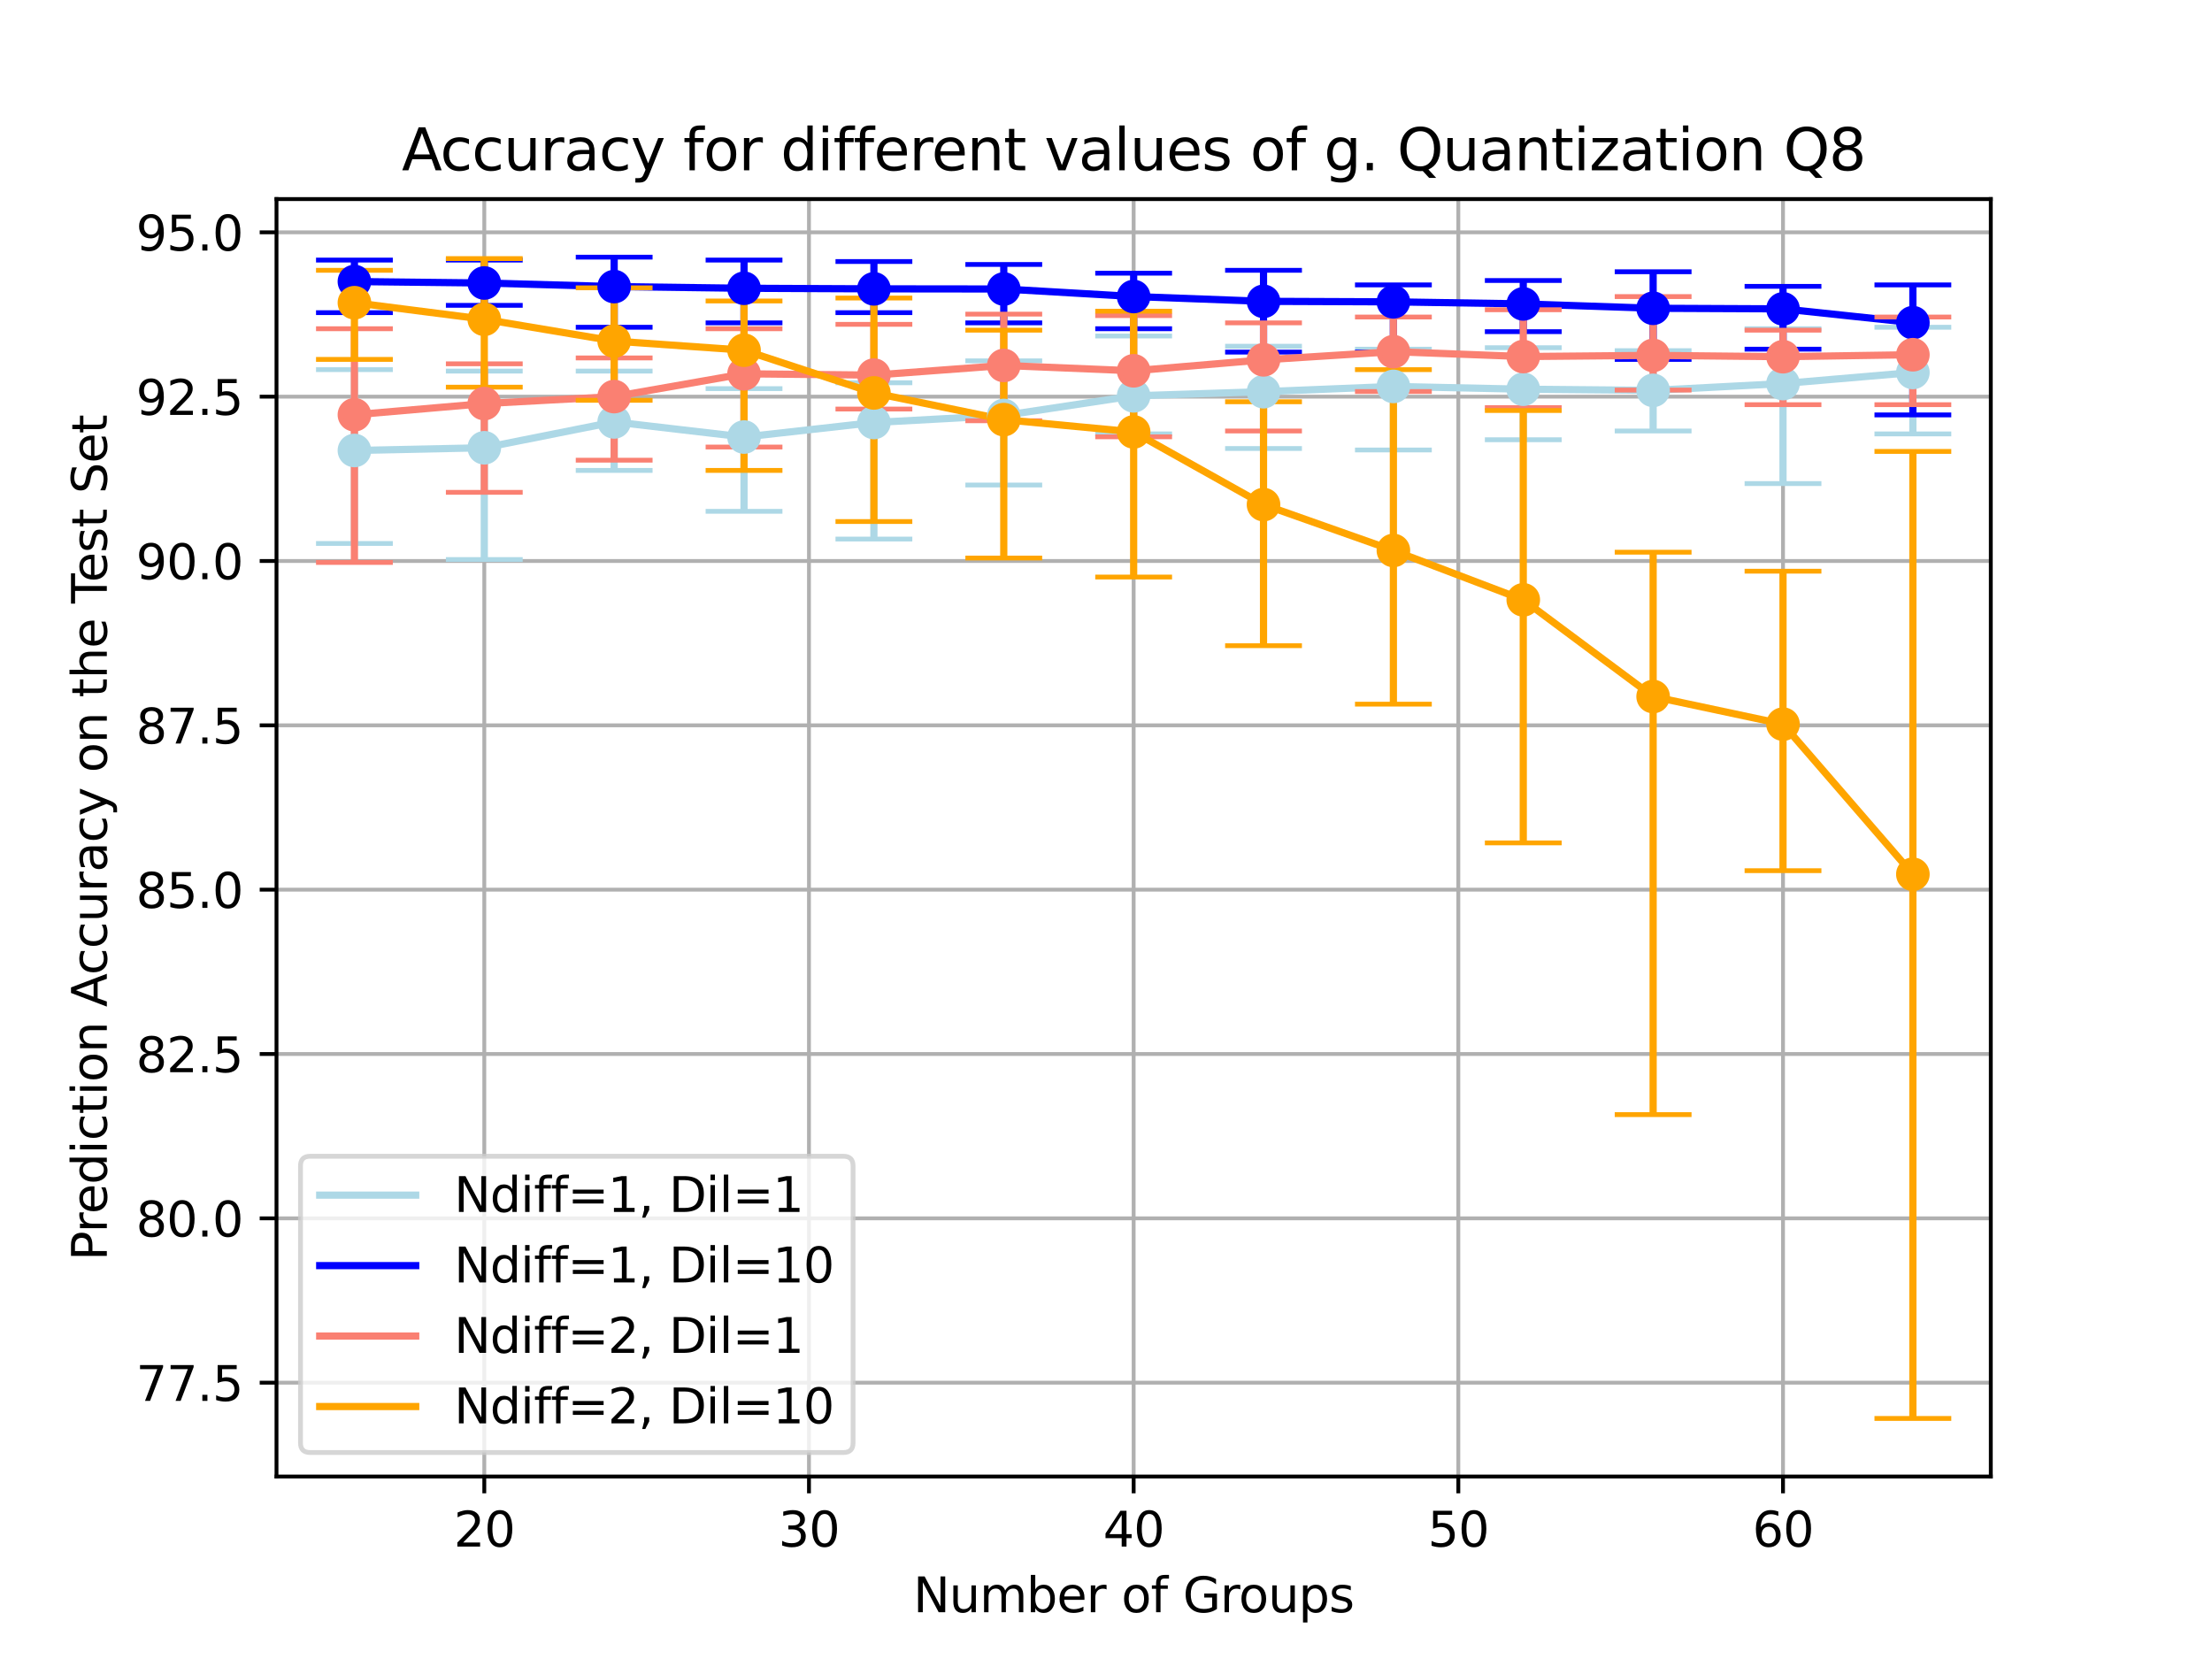 <?xml version="1.0" encoding="utf-8" standalone="no"?>
<!DOCTYPE svg PUBLIC "-//W3C//DTD SVG 1.1//EN"
  "http://www.w3.org/Graphics/SVG/1.1/DTD/svg11.dtd">
<svg xmlns:xlink="http://www.w3.org/1999/xlink" width="460.8pt" height="345.6pt" viewBox="0 0 460.8 345.6" xmlns="http://www.w3.org/2000/svg" version="1.1">
 <defs>
  <style type="text/css">*{stroke-linejoin: round; stroke-linecap: butt}</style>
 </defs>
 <g id="figure_1">
  <g id="patch_1">
   <path d="M 0 345.6 
L 460.8 345.6 
L 460.8 0 
L 0 0 
z
" style="fill: #ffffff"/>
  </g>
  <g id="axes_1">
   <g id="patch_2">
    <path d="M 57.6 307.584 
L 414.72 307.584 
L 414.72 41.472 
L 57.6 41.472 
z
" style="fill: #ffffff"/>
   </g>
   <g id="matplotlib.axis_1">
    <g id="xtick_1">
     <g id="line2d_1">
      <path d="M 100.887 307.584 
L 100.887 41.472 
" clip-path="url(#p657db2a66e)" style="fill: none; stroke: #b0b0b0; stroke-width: 0.8; stroke-linecap: square"/>
     </g>
     <g id="line2d_2">
      <defs>
       <path id="m543b0c9fe0" d="M 0 0 
L 0 3.5 
" style="stroke: #000000; stroke-width: 0.8"/>
      </defs>
      <g>
       <use xlink:href="#m543b0c9fe0" x="100.887" y="307.584" style="stroke: #000000; stroke-width: 0.8"/>
      </g>
     </g>
     <g id="text_1">
      <!-- 20 -->
      <g transform="translate(94.525 322.182) scale(0.1 -0.1)">
       <defs>
        <path id="DejaVuSans-32" d="M 1228 531 
L 3431 531 
L 3431 0 
L 469 0 
L 469 531 
Q 828 903 1448 1529 
Q 2069 2156 2228 2338 
Q 2531 2678 2651 2914 
Q 2772 3150 2772 3378 
Q 2772 3750 2511 3984 
Q 2250 4219 1831 4219 
Q 1534 4219 1204 4116 
Q 875 4013 500 3803 
L 500 4441 
Q 881 4594 1212 4672 
Q 1544 4750 1819 4750 
Q 2544 4750 2975 4387 
Q 3406 4025 3406 3419 
Q 3406 3131 3298 2873 
Q 3191 2616 2906 2266 
Q 2828 2175 2409 1742 
Q 1991 1309 1228 531 
z
" transform="scale(0.016)"/>
        <path id="DejaVuSans-30" d="M 2034 4250 
Q 1547 4250 1301 3770 
Q 1056 3291 1056 2328 
Q 1056 1369 1301 889 
Q 1547 409 2034 409 
Q 2525 409 2770 889 
Q 3016 1369 3016 2328 
Q 3016 3291 2770 3770 
Q 2525 4250 2034 4250 
z
M 2034 4750 
Q 2819 4750 3233 4129 
Q 3647 3509 3647 2328 
Q 3647 1150 3233 529 
Q 2819 -91 2034 -91 
Q 1250 -91 836 529 
Q 422 1150 422 2328 
Q 422 3509 836 4129 
Q 1250 4750 2034 4750 
z
" transform="scale(0.016)"/>
       </defs>
       <use xlink:href="#DejaVuSans-32"/>
       <use xlink:href="#DejaVuSans-30" x="63.623"/>
      </g>
     </g>
    </g>
    <g id="xtick_2">
     <g id="line2d_3">
      <path d="M 168.524 307.584 
L 168.524 41.472 
" clip-path="url(#p657db2a66e)" style="fill: none; stroke: #b0b0b0; stroke-width: 0.8; stroke-linecap: square"/>
     </g>
     <g id="line2d_4">
      <g>
       <use xlink:href="#m543b0c9fe0" x="168.524" y="307.584" style="stroke: #000000; stroke-width: 0.8"/>
      </g>
     </g>
     <g id="text_2">
      <!-- 30 -->
      <g transform="translate(162.161 322.182) scale(0.1 -0.1)">
       <defs>
        <path id="DejaVuSans-33" d="M 2597 2516 
Q 3050 2419 3304 2112 
Q 3559 1806 3559 1356 
Q 3559 666 3084 287 
Q 2609 -91 1734 -91 
Q 1441 -91 1130 -33 
Q 819 25 488 141 
L 488 750 
Q 750 597 1062 519 
Q 1375 441 1716 441 
Q 2309 441 2620 675 
Q 2931 909 2931 1356 
Q 2931 1769 2642 2001 
Q 2353 2234 1838 2234 
L 1294 2234 
L 1294 2753 
L 1863 2753 
Q 2328 2753 2575 2939 
Q 2822 3125 2822 3475 
Q 2822 3834 2567 4026 
Q 2313 4219 1838 4219 
Q 1578 4219 1281 4162 
Q 984 4106 628 3988 
L 628 4550 
Q 988 4650 1302 4700 
Q 1616 4750 1894 4750 
Q 2613 4750 3031 4423 
Q 3450 4097 3450 3541 
Q 3450 3153 3228 2886 
Q 3006 2619 2597 2516 
z
" transform="scale(0.016)"/>
       </defs>
       <use xlink:href="#DejaVuSans-33"/>
       <use xlink:href="#DejaVuSans-30" x="63.623"/>
      </g>
     </g>
    </g>
    <g id="xtick_3">
     <g id="line2d_5">
      <path d="M 236.16 307.584 
L 236.16 41.472 
" clip-path="url(#p657db2a66e)" style="fill: none; stroke: #b0b0b0; stroke-width: 0.8; stroke-linecap: square"/>
     </g>
     <g id="line2d_6">
      <g>
       <use xlink:href="#m543b0c9fe0" x="236.16" y="307.584" style="stroke: #000000; stroke-width: 0.8"/>
      </g>
     </g>
     <g id="text_3">
      <!-- 40 -->
      <g transform="translate(229.798 322.182) scale(0.1 -0.1)">
       <defs>
        <path id="DejaVuSans-34" d="M 2419 4116 
L 825 1625 
L 2419 1625 
L 2419 4116 
z
M 2253 4666 
L 3047 4666 
L 3047 1625 
L 3713 1625 
L 3713 1100 
L 3047 1100 
L 3047 0 
L 2419 0 
L 2419 1100 
L 313 1100 
L 313 1709 
L 2253 4666 
z
" transform="scale(0.016)"/>
       </defs>
       <use xlink:href="#DejaVuSans-34"/>
       <use xlink:href="#DejaVuSans-30" x="63.623"/>
      </g>
     </g>
    </g>
    <g id="xtick_4">
     <g id="line2d_7">
      <path d="M 303.796 307.584 
L 303.796 41.472 
" clip-path="url(#p657db2a66e)" style="fill: none; stroke: #b0b0b0; stroke-width: 0.8; stroke-linecap: square"/>
     </g>
     <g id="line2d_8">
      <g>
       <use xlink:href="#m543b0c9fe0" x="303.796" y="307.584" style="stroke: #000000; stroke-width: 0.8"/>
      </g>
     </g>
     <g id="text_4">
      <!-- 50 -->
      <g transform="translate(297.434 322.182) scale(0.1 -0.1)">
       <defs>
        <path id="DejaVuSans-35" d="M 691 4666 
L 3169 4666 
L 3169 4134 
L 1269 4134 
L 1269 2991 
Q 1406 3038 1543 3061 
Q 1681 3084 1819 3084 
Q 2600 3084 3056 2656 
Q 3513 2228 3513 1497 
Q 3513 744 3044 326 
Q 2575 -91 1722 -91 
Q 1428 -91 1123 -41 
Q 819 9 494 109 
L 494 744 
Q 775 591 1075 516 
Q 1375 441 1709 441 
Q 2250 441 2565 725 
Q 2881 1009 2881 1497 
Q 2881 1984 2565 2268 
Q 2250 2553 1709 2553 
Q 1456 2553 1204 2497 
Q 953 2441 691 2322 
L 691 4666 
z
" transform="scale(0.016)"/>
       </defs>
       <use xlink:href="#DejaVuSans-35"/>
       <use xlink:href="#DejaVuSans-30" x="63.623"/>
      </g>
     </g>
    </g>
    <g id="xtick_5">
     <g id="line2d_9">
      <path d="M 371.433 307.584 
L 371.433 41.472 
" clip-path="url(#p657db2a66e)" style="fill: none; stroke: #b0b0b0; stroke-width: 0.8; stroke-linecap: square"/>
     </g>
     <g id="line2d_10">
      <g>
       <use xlink:href="#m543b0c9fe0" x="371.433" y="307.584" style="stroke: #000000; stroke-width: 0.8"/>
      </g>
     </g>
     <g id="text_5">
      <!-- 60 -->
      <g transform="translate(365.07 322.182) scale(0.1 -0.1)">
       <defs>
        <path id="DejaVuSans-36" d="M 2113 2584 
Q 1688 2584 1439 2293 
Q 1191 2003 1191 1497 
Q 1191 994 1439 701 
Q 1688 409 2113 409 
Q 2538 409 2786 701 
Q 3034 994 3034 1497 
Q 3034 2003 2786 2293 
Q 2538 2584 2113 2584 
z
M 3366 4563 
L 3366 3988 
Q 3128 4100 2886 4159 
Q 2644 4219 2406 4219 
Q 1781 4219 1451 3797 
Q 1122 3375 1075 2522 
Q 1259 2794 1537 2939 
Q 1816 3084 2150 3084 
Q 2853 3084 3261 2657 
Q 3669 2231 3669 1497 
Q 3669 778 3244 343 
Q 2819 -91 2113 -91 
Q 1303 -91 875 529 
Q 447 1150 447 2328 
Q 447 3434 972 4092 
Q 1497 4750 2381 4750 
Q 2619 4750 2861 4703 
Q 3103 4656 3366 4563 
z
" transform="scale(0.016)"/>
       </defs>
       <use xlink:href="#DejaVuSans-36"/>
       <use xlink:href="#DejaVuSans-30" x="63.623"/>
      </g>
     </g>
    </g>
    <g id="text_6">
     <!-- Number of Groups -->
     <g transform="translate(190.252 335.861) scale(0.1 -0.1)">
      <defs>
       <path id="DejaVuSans-4e" d="M 628 4666 
L 1478 4666 
L 3547 763 
L 3547 4666 
L 4159 4666 
L 4159 0 
L 3309 0 
L 1241 3903 
L 1241 0 
L 628 0 
L 628 4666 
z
" transform="scale(0.016)"/>
       <path id="DejaVuSans-75" d="M 544 1381 
L 544 3500 
L 1119 3500 
L 1119 1403 
Q 1119 906 1312 657 
Q 1506 409 1894 409 
Q 2359 409 2629 706 
Q 2900 1003 2900 1516 
L 2900 3500 
L 3475 3500 
L 3475 0 
L 2900 0 
L 2900 538 
Q 2691 219 2414 64 
Q 2138 -91 1772 -91 
Q 1169 -91 856 284 
Q 544 659 544 1381 
z
M 1991 3584 
L 1991 3584 
z
" transform="scale(0.016)"/>
       <path id="DejaVuSans-6d" d="M 3328 2828 
Q 3544 3216 3844 3400 
Q 4144 3584 4550 3584 
Q 5097 3584 5394 3201 
Q 5691 2819 5691 2113 
L 5691 0 
L 5113 0 
L 5113 2094 
Q 5113 2597 4934 2840 
Q 4756 3084 4391 3084 
Q 3944 3084 3684 2787 
Q 3425 2491 3425 1978 
L 3425 0 
L 2847 0 
L 2847 2094 
Q 2847 2600 2669 2842 
Q 2491 3084 2119 3084 
Q 1678 3084 1418 2786 
Q 1159 2488 1159 1978 
L 1159 0 
L 581 0 
L 581 3500 
L 1159 3500 
L 1159 2956 
Q 1356 3278 1631 3431 
Q 1906 3584 2284 3584 
Q 2666 3584 2933 3390 
Q 3200 3197 3328 2828 
z
" transform="scale(0.016)"/>
       <path id="DejaVuSans-62" d="M 3116 1747 
Q 3116 2381 2855 2742 
Q 2594 3103 2138 3103 
Q 1681 3103 1420 2742 
Q 1159 2381 1159 1747 
Q 1159 1113 1420 752 
Q 1681 391 2138 391 
Q 2594 391 2855 752 
Q 3116 1113 3116 1747 
z
M 1159 2969 
Q 1341 3281 1617 3432 
Q 1894 3584 2278 3584 
Q 2916 3584 3314 3078 
Q 3713 2572 3713 1747 
Q 3713 922 3314 415 
Q 2916 -91 2278 -91 
Q 1894 -91 1617 61 
Q 1341 213 1159 525 
L 1159 0 
L 581 0 
L 581 4863 
L 1159 4863 
L 1159 2969 
z
" transform="scale(0.016)"/>
       <path id="DejaVuSans-65" d="M 3597 1894 
L 3597 1613 
L 953 1613 
Q 991 1019 1311 708 
Q 1631 397 2203 397 
Q 2534 397 2845 478 
Q 3156 559 3463 722 
L 3463 178 
Q 3153 47 2828 -22 
Q 2503 -91 2169 -91 
Q 1331 -91 842 396 
Q 353 884 353 1716 
Q 353 2575 817 3079 
Q 1281 3584 2069 3584 
Q 2775 3584 3186 3129 
Q 3597 2675 3597 1894 
z
M 3022 2063 
Q 3016 2534 2758 2815 
Q 2500 3097 2075 3097 
Q 1594 3097 1305 2825 
Q 1016 2553 972 2059 
L 3022 2063 
z
" transform="scale(0.016)"/>
       <path id="DejaVuSans-72" d="M 2631 2963 
Q 2534 3019 2420 3045 
Q 2306 3072 2169 3072 
Q 1681 3072 1420 2755 
Q 1159 2438 1159 1844 
L 1159 0 
L 581 0 
L 581 3500 
L 1159 3500 
L 1159 2956 
Q 1341 3275 1631 3429 
Q 1922 3584 2338 3584 
Q 2397 3584 2469 3576 
Q 2541 3569 2628 3553 
L 2631 2963 
z
" transform="scale(0.016)"/>
       <path id="DejaVuSans-20" transform="scale(0.016)"/>
       <path id="DejaVuSans-6f" d="M 1959 3097 
Q 1497 3097 1228 2736 
Q 959 2375 959 1747 
Q 959 1119 1226 758 
Q 1494 397 1959 397 
Q 2419 397 2687 759 
Q 2956 1122 2956 1747 
Q 2956 2369 2687 2733 
Q 2419 3097 1959 3097 
z
M 1959 3584 
Q 2709 3584 3137 3096 
Q 3566 2609 3566 1747 
Q 3566 888 3137 398 
Q 2709 -91 1959 -91 
Q 1206 -91 779 398 
Q 353 888 353 1747 
Q 353 2609 779 3096 
Q 1206 3584 1959 3584 
z
" transform="scale(0.016)"/>
       <path id="DejaVuSans-66" d="M 2375 4863 
L 2375 4384 
L 1825 4384 
Q 1516 4384 1395 4259 
Q 1275 4134 1275 3809 
L 1275 3500 
L 2222 3500 
L 2222 3053 
L 1275 3053 
L 1275 0 
L 697 0 
L 697 3053 
L 147 3053 
L 147 3500 
L 697 3500 
L 697 3744 
Q 697 4328 969 4595 
Q 1241 4863 1831 4863 
L 2375 4863 
z
" transform="scale(0.016)"/>
       <path id="DejaVuSans-47" d="M 3809 666 
L 3809 1919 
L 2778 1919 
L 2778 2438 
L 4434 2438 
L 4434 434 
Q 4069 175 3628 42 
Q 3188 -91 2688 -91 
Q 1594 -91 976 548 
Q 359 1188 359 2328 
Q 359 3472 976 4111 
Q 1594 4750 2688 4750 
Q 3144 4750 3555 4637 
Q 3966 4525 4313 4306 
L 4313 3634 
Q 3963 3931 3569 4081 
Q 3175 4231 2741 4231 
Q 1884 4231 1454 3753 
Q 1025 3275 1025 2328 
Q 1025 1384 1454 906 
Q 1884 428 2741 428 
Q 3075 428 3337 486 
Q 3600 544 3809 666 
z
" transform="scale(0.016)"/>
       <path id="DejaVuSans-70" d="M 1159 525 
L 1159 -1331 
L 581 -1331 
L 581 3500 
L 1159 3500 
L 1159 2969 
Q 1341 3281 1617 3432 
Q 1894 3584 2278 3584 
Q 2916 3584 3314 3078 
Q 3713 2572 3713 1747 
Q 3713 922 3314 415 
Q 2916 -91 2278 -91 
Q 1894 -91 1617 61 
Q 1341 213 1159 525 
z
M 3116 1747 
Q 3116 2381 2855 2742 
Q 2594 3103 2138 3103 
Q 1681 3103 1420 2742 
Q 1159 2381 1159 1747 
Q 1159 1113 1420 752 
Q 1681 391 2138 391 
Q 2594 391 2855 752 
Q 3116 1113 3116 1747 
z
" transform="scale(0.016)"/>
       <path id="DejaVuSans-73" d="M 2834 3397 
L 2834 2853 
Q 2591 2978 2328 3040 
Q 2066 3103 1784 3103 
Q 1356 3103 1142 2972 
Q 928 2841 928 2578 
Q 928 2378 1081 2264 
Q 1234 2150 1697 2047 
L 1894 2003 
Q 2506 1872 2764 1633 
Q 3022 1394 3022 966 
Q 3022 478 2636 193 
Q 2250 -91 1575 -91 
Q 1294 -91 989 -36 
Q 684 19 347 128 
L 347 722 
Q 666 556 975 473 
Q 1284 391 1588 391 
Q 1994 391 2212 530 
Q 2431 669 2431 922 
Q 2431 1156 2273 1281 
Q 2116 1406 1581 1522 
L 1381 1569 
Q 847 1681 609 1914 
Q 372 2147 372 2553 
Q 372 3047 722 3315 
Q 1072 3584 1716 3584 
Q 2034 3584 2315 3537 
Q 2597 3491 2834 3397 
z
" transform="scale(0.016)"/>
      </defs>
      <use xlink:href="#DejaVuSans-4e"/>
      <use xlink:href="#DejaVuSans-75" x="74.805"/>
      <use xlink:href="#DejaVuSans-6d" x="138.184"/>
      <use xlink:href="#DejaVuSans-62" x="235.596"/>
      <use xlink:href="#DejaVuSans-65" x="299.072"/>
      <use xlink:href="#DejaVuSans-72" x="360.596"/>
      <use xlink:href="#DejaVuSans-20" x="401.709"/>
      <use xlink:href="#DejaVuSans-6f" x="433.496"/>
      <use xlink:href="#DejaVuSans-66" x="494.678"/>
      <use xlink:href="#DejaVuSans-20" x="529.883"/>
      <use xlink:href="#DejaVuSans-47" x="561.67"/>
      <use xlink:href="#DejaVuSans-72" x="639.16"/>
      <use xlink:href="#DejaVuSans-6f" x="678.023"/>
      <use xlink:href="#DejaVuSans-75" x="739.205"/>
      <use xlink:href="#DejaVuSans-70" x="802.584"/>
      <use xlink:href="#DejaVuSans-73" x="866.061"/>
     </g>
    </g>
   </g>
   <g id="matplotlib.axis_2">
    <g id="ytick_1">
     <g id="line2d_11">
      <path d="M 57.6 288.033 
L 414.72 288.033 
" clip-path="url(#p657db2a66e)" style="fill: none; stroke: #b0b0b0; stroke-width: 0.8; stroke-linecap: square"/>
     </g>
     <g id="line2d_12">
      <defs>
       <path id="md995674df1" d="M 0 0 
L -3.5 0 
" style="stroke: #000000; stroke-width: 0.8"/>
      </defs>
      <g>
       <use xlink:href="#md995674df1" x="57.6" y="288.033" style="stroke: #000000; stroke-width: 0.8"/>
      </g>
     </g>
     <g id="text_7">
      <!-- 77.5 -->
      <g transform="translate(28.334 291.832) scale(0.1 -0.1)">
       <defs>
        <path id="DejaVuSans-37" d="M 525 4666 
L 3525 4666 
L 3525 4397 
L 1831 0 
L 1172 0 
L 2766 4134 
L 525 4134 
L 525 4666 
z
" transform="scale(0.016)"/>
        <path id="DejaVuSans-2e" d="M 684 794 
L 1344 794 
L 1344 0 
L 684 0 
L 684 794 
z
" transform="scale(0.016)"/>
       </defs>
       <use xlink:href="#DejaVuSans-37"/>
       <use xlink:href="#DejaVuSans-37" x="63.623"/>
       <use xlink:href="#DejaVuSans-2e" x="127.246"/>
       <use xlink:href="#DejaVuSans-35" x="159.033"/>
      </g>
     </g>
    </g>
    <g id="ytick_2">
     <g id="line2d_13">
      <path d="M 57.6 253.799 
L 414.72 253.799 
" clip-path="url(#p657db2a66e)" style="fill: none; stroke: #b0b0b0; stroke-width: 0.8; stroke-linecap: square"/>
     </g>
     <g id="line2d_14">
      <g>
       <use xlink:href="#md995674df1" x="57.6" y="253.799" style="stroke: #000000; stroke-width: 0.8"/>
      </g>
     </g>
     <g id="text_8">
      <!-- 80.0 -->
      <g transform="translate(28.334 257.598) scale(0.1 -0.1)">
       <defs>
        <path id="DejaVuSans-38" d="M 2034 2216 
Q 1584 2216 1326 1975 
Q 1069 1734 1069 1313 
Q 1069 891 1326 650 
Q 1584 409 2034 409 
Q 2484 409 2743 651 
Q 3003 894 3003 1313 
Q 3003 1734 2745 1975 
Q 2488 2216 2034 2216 
z
M 1403 2484 
Q 997 2584 770 2862 
Q 544 3141 544 3541 
Q 544 4100 942 4425 
Q 1341 4750 2034 4750 
Q 2731 4750 3128 4425 
Q 3525 4100 3525 3541 
Q 3525 3141 3298 2862 
Q 3072 2584 2669 2484 
Q 3125 2378 3379 2068 
Q 3634 1759 3634 1313 
Q 3634 634 3220 271 
Q 2806 -91 2034 -91 
Q 1263 -91 848 271 
Q 434 634 434 1313 
Q 434 1759 690 2068 
Q 947 2378 1403 2484 
z
M 1172 3481 
Q 1172 3119 1398 2916 
Q 1625 2713 2034 2713 
Q 2441 2713 2670 2916 
Q 2900 3119 2900 3481 
Q 2900 3844 2670 4047 
Q 2441 4250 2034 4250 
Q 1625 4250 1398 4047 
Q 1172 3844 1172 3481 
z
" transform="scale(0.016)"/>
       </defs>
       <use xlink:href="#DejaVuSans-38"/>
       <use xlink:href="#DejaVuSans-30" x="63.623"/>
       <use xlink:href="#DejaVuSans-2e" x="127.246"/>
       <use xlink:href="#DejaVuSans-30" x="159.033"/>
      </g>
     </g>
    </g>
    <g id="ytick_3">
     <g id="line2d_15">
      <path d="M 57.6 219.565 
L 414.72 219.565 
" clip-path="url(#p657db2a66e)" style="fill: none; stroke: #b0b0b0; stroke-width: 0.8; stroke-linecap: square"/>
     </g>
     <g id="line2d_16">
      <g>
       <use xlink:href="#md995674df1" x="57.6" y="219.565" style="stroke: #000000; stroke-width: 0.8"/>
      </g>
     </g>
     <g id="text_9">
      <!-- 82.5 -->
      <g transform="translate(28.334 223.364) scale(0.1 -0.1)">
       <use xlink:href="#DejaVuSans-38"/>
       <use xlink:href="#DejaVuSans-32" x="63.623"/>
       <use xlink:href="#DejaVuSans-2e" x="127.246"/>
       <use xlink:href="#DejaVuSans-35" x="159.033"/>
      </g>
     </g>
    </g>
    <g id="ytick_4">
     <g id="line2d_17">
      <path d="M 57.6 185.331 
L 414.72 185.331 
" clip-path="url(#p657db2a66e)" style="fill: none; stroke: #b0b0b0; stroke-width: 0.8; stroke-linecap: square"/>
     </g>
     <g id="line2d_18">
      <g>
       <use xlink:href="#md995674df1" x="57.6" y="185.331" style="stroke: #000000; stroke-width: 0.8"/>
      </g>
     </g>
     <g id="text_10">
      <!-- 85.0 -->
      <g transform="translate(28.334 189.13) scale(0.1 -0.1)">
       <use xlink:href="#DejaVuSans-38"/>
       <use xlink:href="#DejaVuSans-35" x="63.623"/>
       <use xlink:href="#DejaVuSans-2e" x="127.246"/>
       <use xlink:href="#DejaVuSans-30" x="159.033"/>
      </g>
     </g>
    </g>
    <g id="ytick_5">
     <g id="line2d_19">
      <path d="M 57.6 151.097 
L 414.72 151.097 
" clip-path="url(#p657db2a66e)" style="fill: none; stroke: #b0b0b0; stroke-width: 0.8; stroke-linecap: square"/>
     </g>
     <g id="line2d_20">
      <g>
       <use xlink:href="#md995674df1" x="57.6" y="151.097" style="stroke: #000000; stroke-width: 0.8"/>
      </g>
     </g>
     <g id="text_11">
      <!-- 87.5 -->
      <g transform="translate(28.334 154.896) scale(0.1 -0.1)">
       <use xlink:href="#DejaVuSans-38"/>
       <use xlink:href="#DejaVuSans-37" x="63.623"/>
       <use xlink:href="#DejaVuSans-2e" x="127.246"/>
       <use xlink:href="#DejaVuSans-35" x="159.033"/>
      </g>
     </g>
    </g>
    <g id="ytick_6">
     <g id="line2d_21">
      <path d="M 57.6 116.863 
L 414.72 116.863 
" clip-path="url(#p657db2a66e)" style="fill: none; stroke: #b0b0b0; stroke-width: 0.8; stroke-linecap: square"/>
     </g>
     <g id="line2d_22">
      <g>
       <use xlink:href="#md995674df1" x="57.6" y="116.863" style="stroke: #000000; stroke-width: 0.8"/>
      </g>
     </g>
     <g id="text_12">
      <!-- 90.0 -->
      <g transform="translate(28.334 120.662) scale(0.1 -0.1)">
       <defs>
        <path id="DejaVuSans-39" d="M 703 97 
L 703 672 
Q 941 559 1184 500 
Q 1428 441 1663 441 
Q 2288 441 2617 861 
Q 2947 1281 2994 2138 
Q 2813 1869 2534 1725 
Q 2256 1581 1919 1581 
Q 1219 1581 811 2004 
Q 403 2428 403 3163 
Q 403 3881 828 4315 
Q 1253 4750 1959 4750 
Q 2769 4750 3195 4129 
Q 3622 3509 3622 2328 
Q 3622 1225 3098 567 
Q 2575 -91 1691 -91 
Q 1453 -91 1209 -44 
Q 966 3 703 97 
z
M 1959 2075 
Q 2384 2075 2632 2365 
Q 2881 2656 2881 3163 
Q 2881 3666 2632 3958 
Q 2384 4250 1959 4250 
Q 1534 4250 1286 3958 
Q 1038 3666 1038 3163 
Q 1038 2656 1286 2365 
Q 1534 2075 1959 2075 
z
" transform="scale(0.016)"/>
       </defs>
       <use xlink:href="#DejaVuSans-39"/>
       <use xlink:href="#DejaVuSans-30" x="63.623"/>
       <use xlink:href="#DejaVuSans-2e" x="127.246"/>
       <use xlink:href="#DejaVuSans-30" x="159.033"/>
      </g>
     </g>
    </g>
    <g id="ytick_7">
     <g id="line2d_23">
      <path d="M 57.6 82.629 
L 414.72 82.629 
" clip-path="url(#p657db2a66e)" style="fill: none; stroke: #b0b0b0; stroke-width: 0.8; stroke-linecap: square"/>
     </g>
     <g id="line2d_24">
      <g>
       <use xlink:href="#md995674df1" x="57.6" y="82.629" style="stroke: #000000; stroke-width: 0.8"/>
      </g>
     </g>
     <g id="text_13">
      <!-- 92.5 -->
      <g transform="translate(28.334 86.428) scale(0.1 -0.1)">
       <use xlink:href="#DejaVuSans-39"/>
       <use xlink:href="#DejaVuSans-32" x="63.623"/>
       <use xlink:href="#DejaVuSans-2e" x="127.246"/>
       <use xlink:href="#DejaVuSans-35" x="159.033"/>
      </g>
     </g>
    </g>
    <g id="ytick_8">
     <g id="line2d_25">
      <path d="M 57.6 48.395 
L 414.72 48.395 
" clip-path="url(#p657db2a66e)" style="fill: none; stroke: #b0b0b0; stroke-width: 0.8; stroke-linecap: square"/>
     </g>
     <g id="line2d_26">
      <g>
       <use xlink:href="#md995674df1" x="57.6" y="48.395" style="stroke: #000000; stroke-width: 0.8"/>
      </g>
     </g>
     <g id="text_14">
      <!-- 95.0 -->
      <g transform="translate(28.334 52.194) scale(0.1 -0.1)">
       <use xlink:href="#DejaVuSans-39"/>
       <use xlink:href="#DejaVuSans-35" x="63.623"/>
       <use xlink:href="#DejaVuSans-2e" x="127.246"/>
       <use xlink:href="#DejaVuSans-30" x="159.033"/>
      </g>
     </g>
    </g>
    <g id="text_15">
     <!-- Prediction Accuracy on the Test Set -->
     <g transform="translate(22.255 262.628) rotate(-90) scale(0.1 -0.1)">
      <defs>
       <path id="DejaVuSans-50" d="M 1259 4147 
L 1259 2394 
L 2053 2394 
Q 2494 2394 2734 2622 
Q 2975 2850 2975 3272 
Q 2975 3691 2734 3919 
Q 2494 4147 2053 4147 
L 1259 4147 
z
M 628 4666 
L 2053 4666 
Q 2838 4666 3239 4311 
Q 3641 3956 3641 3272 
Q 3641 2581 3239 2228 
Q 2838 1875 2053 1875 
L 1259 1875 
L 1259 0 
L 628 0 
L 628 4666 
z
" transform="scale(0.016)"/>
       <path id="DejaVuSans-64" d="M 2906 2969 
L 2906 4863 
L 3481 4863 
L 3481 0 
L 2906 0 
L 2906 525 
Q 2725 213 2448 61 
Q 2172 -91 1784 -91 
Q 1150 -91 751 415 
Q 353 922 353 1747 
Q 353 2572 751 3078 
Q 1150 3584 1784 3584 
Q 2172 3584 2448 3432 
Q 2725 3281 2906 2969 
z
M 947 1747 
Q 947 1113 1208 752 
Q 1469 391 1925 391 
Q 2381 391 2643 752 
Q 2906 1113 2906 1747 
Q 2906 2381 2643 2742 
Q 2381 3103 1925 3103 
Q 1469 3103 1208 2742 
Q 947 2381 947 1747 
z
" transform="scale(0.016)"/>
       <path id="DejaVuSans-69" d="M 603 3500 
L 1178 3500 
L 1178 0 
L 603 0 
L 603 3500 
z
M 603 4863 
L 1178 4863 
L 1178 4134 
L 603 4134 
L 603 4863 
z
" transform="scale(0.016)"/>
       <path id="DejaVuSans-63" d="M 3122 3366 
L 3122 2828 
Q 2878 2963 2633 3030 
Q 2388 3097 2138 3097 
Q 1578 3097 1268 2742 
Q 959 2388 959 1747 
Q 959 1106 1268 751 
Q 1578 397 2138 397 
Q 2388 397 2633 464 
Q 2878 531 3122 666 
L 3122 134 
Q 2881 22 2623 -34 
Q 2366 -91 2075 -91 
Q 1284 -91 818 406 
Q 353 903 353 1747 
Q 353 2603 823 3093 
Q 1294 3584 2113 3584 
Q 2378 3584 2631 3529 
Q 2884 3475 3122 3366 
z
" transform="scale(0.016)"/>
       <path id="DejaVuSans-74" d="M 1172 4494 
L 1172 3500 
L 2356 3500 
L 2356 3053 
L 1172 3053 
L 1172 1153 
Q 1172 725 1289 603 
Q 1406 481 1766 481 
L 2356 481 
L 2356 0 
L 1766 0 
Q 1100 0 847 248 
Q 594 497 594 1153 
L 594 3053 
L 172 3053 
L 172 3500 
L 594 3500 
L 594 4494 
L 1172 4494 
z
" transform="scale(0.016)"/>
       <path id="DejaVuSans-6e" d="M 3513 2113 
L 3513 0 
L 2938 0 
L 2938 2094 
Q 2938 2591 2744 2837 
Q 2550 3084 2163 3084 
Q 1697 3084 1428 2787 
Q 1159 2491 1159 1978 
L 1159 0 
L 581 0 
L 581 3500 
L 1159 3500 
L 1159 2956 
Q 1366 3272 1645 3428 
Q 1925 3584 2291 3584 
Q 2894 3584 3203 3211 
Q 3513 2838 3513 2113 
z
" transform="scale(0.016)"/>
       <path id="DejaVuSans-41" d="M 2188 4044 
L 1331 1722 
L 3047 1722 
L 2188 4044 
z
M 1831 4666 
L 2547 4666 
L 4325 0 
L 3669 0 
L 3244 1197 
L 1141 1197 
L 716 0 
L 50 0 
L 1831 4666 
z
" transform="scale(0.016)"/>
       <path id="DejaVuSans-61" d="M 2194 1759 
Q 1497 1759 1228 1600 
Q 959 1441 959 1056 
Q 959 750 1161 570 
Q 1363 391 1709 391 
Q 2188 391 2477 730 
Q 2766 1069 2766 1631 
L 2766 1759 
L 2194 1759 
z
M 3341 1997 
L 3341 0 
L 2766 0 
L 2766 531 
Q 2569 213 2275 61 
Q 1981 -91 1556 -91 
Q 1019 -91 701 211 
Q 384 513 384 1019 
Q 384 1609 779 1909 
Q 1175 2209 1959 2209 
L 2766 2209 
L 2766 2266 
Q 2766 2663 2505 2880 
Q 2244 3097 1772 3097 
Q 1472 3097 1187 3025 
Q 903 2953 641 2809 
L 641 3341 
Q 956 3463 1253 3523 
Q 1550 3584 1831 3584 
Q 2591 3584 2966 3190 
Q 3341 2797 3341 1997 
z
" transform="scale(0.016)"/>
       <path id="DejaVuSans-79" d="M 2059 -325 
Q 1816 -950 1584 -1140 
Q 1353 -1331 966 -1331 
L 506 -1331 
L 506 -850 
L 844 -850 
Q 1081 -850 1212 -737 
Q 1344 -625 1503 -206 
L 1606 56 
L 191 3500 
L 800 3500 
L 1894 763 
L 2988 3500 
L 3597 3500 
L 2059 -325 
z
" transform="scale(0.016)"/>
       <path id="DejaVuSans-68" d="M 3513 2113 
L 3513 0 
L 2938 0 
L 2938 2094 
Q 2938 2591 2744 2837 
Q 2550 3084 2163 3084 
Q 1697 3084 1428 2787 
Q 1159 2491 1159 1978 
L 1159 0 
L 581 0 
L 581 4863 
L 1159 4863 
L 1159 2956 
Q 1366 3272 1645 3428 
Q 1925 3584 2291 3584 
Q 2894 3584 3203 3211 
Q 3513 2838 3513 2113 
z
" transform="scale(0.016)"/>
       <path id="DejaVuSans-54" d="M -19 4666 
L 3928 4666 
L 3928 4134 
L 2272 4134 
L 2272 0 
L 1638 0 
L 1638 4134 
L -19 4134 
L -19 4666 
z
" transform="scale(0.016)"/>
       <path id="DejaVuSans-53" d="M 3425 4513 
L 3425 3897 
Q 3066 4069 2747 4153 
Q 2428 4238 2131 4238 
Q 1616 4238 1336 4038 
Q 1056 3838 1056 3469 
Q 1056 3159 1242 3001 
Q 1428 2844 1947 2747 
L 2328 2669 
Q 3034 2534 3370 2195 
Q 3706 1856 3706 1288 
Q 3706 609 3251 259 
Q 2797 -91 1919 -91 
Q 1588 -91 1214 -16 
Q 841 59 441 206 
L 441 856 
Q 825 641 1194 531 
Q 1563 422 1919 422 
Q 2459 422 2753 634 
Q 3047 847 3047 1241 
Q 3047 1584 2836 1778 
Q 2625 1972 2144 2069 
L 1759 2144 
Q 1053 2284 737 2584 
Q 422 2884 422 3419 
Q 422 4038 858 4394 
Q 1294 4750 2059 4750 
Q 2388 4750 2728 4690 
Q 3069 4631 3425 4513 
z
" transform="scale(0.016)"/>
      </defs>
      <use xlink:href="#DejaVuSans-50"/>
      <use xlink:href="#DejaVuSans-72" x="58.553"/>
      <use xlink:href="#DejaVuSans-65" x="97.416"/>
      <use xlink:href="#DejaVuSans-64" x="158.939"/>
      <use xlink:href="#DejaVuSans-69" x="222.416"/>
      <use xlink:href="#DejaVuSans-63" x="250.199"/>
      <use xlink:href="#DejaVuSans-74" x="305.18"/>
      <use xlink:href="#DejaVuSans-69" x="344.389"/>
      <use xlink:href="#DejaVuSans-6f" x="372.172"/>
      <use xlink:href="#DejaVuSans-6e" x="433.354"/>
      <use xlink:href="#DejaVuSans-20" x="496.732"/>
      <use xlink:href="#DejaVuSans-41" x="528.52"/>
      <use xlink:href="#DejaVuSans-63" x="595.178"/>
      <use xlink:href="#DejaVuSans-63" x="650.158"/>
      <use xlink:href="#DejaVuSans-75" x="705.139"/>
      <use xlink:href="#DejaVuSans-72" x="768.518"/>
      <use xlink:href="#DejaVuSans-61" x="809.631"/>
      <use xlink:href="#DejaVuSans-63" x="870.91"/>
      <use xlink:href="#DejaVuSans-79" x="925.891"/>
      <use xlink:href="#DejaVuSans-20" x="985.07"/>
      <use xlink:href="#DejaVuSans-6f" x="1016.857"/>
      <use xlink:href="#DejaVuSans-6e" x="1078.039"/>
      <use xlink:href="#DejaVuSans-20" x="1141.418"/>
      <use xlink:href="#DejaVuSans-74" x="1173.205"/>
      <use xlink:href="#DejaVuSans-68" x="1212.414"/>
      <use xlink:href="#DejaVuSans-65" x="1275.793"/>
      <use xlink:href="#DejaVuSans-20" x="1337.316"/>
      <use xlink:href="#DejaVuSans-54" x="1369.104"/>
      <use xlink:href="#DejaVuSans-65" x="1413.188"/>
      <use xlink:href="#DejaVuSans-73" x="1474.711"/>
      <use xlink:href="#DejaVuSans-74" x="1526.811"/>
      <use xlink:href="#DejaVuSans-20" x="1566.02"/>
      <use xlink:href="#DejaVuSans-53" x="1597.807"/>
      <use xlink:href="#DejaVuSans-65" x="1661.283"/>
      <use xlink:href="#DejaVuSans-74" x="1722.807"/>
     </g>
    </g>
   </g>
   <g id="line2d_27">
    <path d="M 73.833 93.842 
L 100.887 93.279 
L 127.942 87.893 
L 154.996 91.043 
L 182.051 88.015 
L 209.105 86.554 
L 236.16 82.461 
L 263.215 81.594 
L 290.269 80.499 
L 317.324 81.077 
L 344.378 81.32 
L 371.433 79.905 
L 398.487 77.593 
" clip-path="url(#p657db2a66e)" style="fill: none; stroke: #add8e6; stroke-width: 1.5; stroke-linecap: square"/>
   </g>
   <g id="LineCollection_1">
    <path d="M 73.833 113.211 
L 73.833 76.999 
" clip-path="url(#p657db2a66e)" style="fill: none; stroke: #add8e6; stroke-width: 1.5"/>
    <path d="M 100.887 116.558 
L 100.887 77.304 
" clip-path="url(#p657db2a66e)" style="fill: none; stroke: #add8e6; stroke-width: 1.5"/>
    <path d="M 127.942 97.996 
L 127.942 77.304 
" clip-path="url(#p657db2a66e)" style="fill: none; stroke: #add8e6; stroke-width: 1.5"/>
    <path d="M 154.996 106.517 
L 154.996 80.955 
" clip-path="url(#p657db2a66e)" style="fill: none; stroke: #add8e6; stroke-width: 1.5"/>
    <path d="M 182.051 112.298 
L 182.051 79.738 
" clip-path="url(#p657db2a66e)" style="fill: none; stroke: #add8e6; stroke-width: 1.5"/>
    <path d="M 209.105 101.039 
L 209.105 75.173 
" clip-path="url(#p657db2a66e)" style="fill: none; stroke: #add8e6; stroke-width: 1.5"/>
    <path d="M 236.16 90.389 
L 236.16 70 
" clip-path="url(#p657db2a66e)" style="fill: none; stroke: #add8e6; stroke-width: 1.5"/>
    <path d="M 263.215 93.432 
L 263.215 72.13 
" clip-path="url(#p657db2a66e)" style="fill: none; stroke: #add8e6; stroke-width: 1.5"/>
    <path d="M 290.269 93.736 
L 290.269 72.739 
" clip-path="url(#p657db2a66e)" style="fill: none; stroke: #add8e6; stroke-width: 1.5"/>
    <path d="M 317.324 91.606 
L 317.324 72.435 
" clip-path="url(#p657db2a66e)" style="fill: none; stroke: #add8e6; stroke-width: 1.5"/>
    <path d="M 344.378 89.78 
L 344.378 73.043 
" clip-path="url(#p657db2a66e)" style="fill: none; stroke: #add8e6; stroke-width: 1.5"/>
    <path d="M 371.433 100.735 
L 371.433 68.479 
" clip-path="url(#p657db2a66e)" style="fill: none; stroke: #add8e6; stroke-width: 1.5"/>
    <path d="M 398.487 90.389 
L 398.487 68.174 
" clip-path="url(#p657db2a66e)" style="fill: none; stroke: #add8e6; stroke-width: 1.5"/>
   </g>
   <g id="line2d_28">
    <defs>
     <path id="mf93b418d31" d="M 8 0 
L -8 -0 
" style="stroke: #add8e6"/>
    </defs>
    <g clip-path="url(#p657db2a66e)">
     <use xlink:href="#mf93b418d31" x="73.833" y="113.211" style="fill: #add8e6; stroke: #add8e6"/>
     <use xlink:href="#mf93b418d31" x="100.887" y="116.558" style="fill: #add8e6; stroke: #add8e6"/>
     <use xlink:href="#mf93b418d31" x="127.942" y="97.996" style="fill: #add8e6; stroke: #add8e6"/>
     <use xlink:href="#mf93b418d31" x="154.996" y="106.517" style="fill: #add8e6; stroke: #add8e6"/>
     <use xlink:href="#mf93b418d31" x="182.051" y="112.298" style="fill: #add8e6; stroke: #add8e6"/>
     <use xlink:href="#mf93b418d31" x="209.105" y="101.039" style="fill: #add8e6; stroke: #add8e6"/>
     <use xlink:href="#mf93b418d31" x="236.16" y="90.389" style="fill: #add8e6; stroke: #add8e6"/>
     <use xlink:href="#mf93b418d31" x="263.215" y="93.432" style="fill: #add8e6; stroke: #add8e6"/>
     <use xlink:href="#mf93b418d31" x="290.269" y="93.736" style="fill: #add8e6; stroke: #add8e6"/>
     <use xlink:href="#mf93b418d31" x="317.324" y="91.606" style="fill: #add8e6; stroke: #add8e6"/>
     <use xlink:href="#mf93b418d31" x="344.378" y="89.78" style="fill: #add8e6; stroke: #add8e6"/>
     <use xlink:href="#mf93b418d31" x="371.433" y="100.735" style="fill: #add8e6; stroke: #add8e6"/>
     <use xlink:href="#mf93b418d31" x="398.487" y="90.389" style="fill: #add8e6; stroke: #add8e6"/>
    </g>
   </g>
   <g id="line2d_29">
    <g clip-path="url(#p657db2a66e)">
     <use xlink:href="#mf93b418d31" x="73.833" y="76.999" style="fill: #add8e6; stroke: #add8e6"/>
     <use xlink:href="#mf93b418d31" x="100.887" y="77.304" style="fill: #add8e6; stroke: #add8e6"/>
     <use xlink:href="#mf93b418d31" x="127.942" y="77.304" style="fill: #add8e6; stroke: #add8e6"/>
     <use xlink:href="#mf93b418d31" x="154.996" y="80.955" style="fill: #add8e6; stroke: #add8e6"/>
     <use xlink:href="#mf93b418d31" x="182.051" y="79.738" style="fill: #add8e6; stroke: #add8e6"/>
     <use xlink:href="#mf93b418d31" x="209.105" y="75.173" style="fill: #add8e6; stroke: #add8e6"/>
     <use xlink:href="#mf93b418d31" x="236.16" y="70" style="fill: #add8e6; stroke: #add8e6"/>
     <use xlink:href="#mf93b418d31" x="263.215" y="72.13" style="fill: #add8e6; stroke: #add8e6"/>
     <use xlink:href="#mf93b418d31" x="290.269" y="72.739" style="fill: #add8e6; stroke: #add8e6"/>
     <use xlink:href="#mf93b418d31" x="317.324" y="72.435" style="fill: #add8e6; stroke: #add8e6"/>
     <use xlink:href="#mf93b418d31" x="344.378" y="73.043" style="fill: #add8e6; stroke: #add8e6"/>
     <use xlink:href="#mf93b418d31" x="371.433" y="68.479" style="fill: #add8e6; stroke: #add8e6"/>
     <use xlink:href="#mf93b418d31" x="398.487" y="68.174" style="fill: #add8e6; stroke: #add8e6"/>
    </g>
   </g>
   <g id="line2d_30">
    <path d="M 73.833 58.65 
L 100.887 58.954 
L 127.942 59.7 
L 154.996 60.05 
L 182.051 60.171 
L 209.105 60.202 
L 236.16 61.769 
L 263.215 62.773 
L 290.269 62.88 
L 317.324 63.306 
L 344.378 64.219 
L 371.433 64.34 
L 398.487 67.216 
" clip-path="url(#p657db2a66e)" style="fill: none; stroke: #0000ff; stroke-width: 1.5; stroke-linecap: square"/>
   </g>
   <g id="LineCollection_2">
    <path d="M 73.833 65.131 
L 73.833 54.177 
" clip-path="url(#p657db2a66e)" style="fill: none; stroke: #0000ff; stroke-width: 1.5"/>
    <path d="M 100.887 63.61 
L 100.887 54.177 
" clip-path="url(#p657db2a66e)" style="fill: none; stroke: #0000ff; stroke-width: 1.5"/>
    <path d="M 127.942 68.174 
L 127.942 53.568 
" clip-path="url(#p657db2a66e)" style="fill: none; stroke: #0000ff; stroke-width: 1.5"/>
    <path d="M 154.996 67.262 
L 154.996 54.177 
" clip-path="url(#p657db2a66e)" style="fill: none; stroke: #0000ff; stroke-width: 1.5"/>
    <path d="M 182.051 65.131 
L 182.051 54.481 
" clip-path="url(#p657db2a66e)" style="fill: none; stroke: #0000ff; stroke-width: 1.5"/>
    <path d="M 209.105 67.262 
L 209.105 55.09 
" clip-path="url(#p657db2a66e)" style="fill: none; stroke: #0000ff; stroke-width: 1.5"/>
    <path d="M 236.16 68.479 
L 236.16 56.915 
" clip-path="url(#p657db2a66e)" style="fill: none; stroke: #0000ff; stroke-width: 1.5"/>
    <path d="M 263.215 73.348 
L 263.215 56.307 
" clip-path="url(#p657db2a66e)" style="fill: none; stroke: #0000ff; stroke-width: 1.5"/>
    <path d="M 290.269 73.348 
L 290.269 59.35 
" clip-path="url(#p657db2a66e)" style="fill: none; stroke: #0000ff; stroke-width: 1.5"/>
    <path d="M 317.324 69.087 
L 317.324 58.437 
" clip-path="url(#p657db2a66e)" style="fill: none; stroke: #0000ff; stroke-width: 1.5"/>
    <path d="M 344.378 74.869 
L 344.378 56.611 
" clip-path="url(#p657db2a66e)" style="fill: none; stroke: #0000ff; stroke-width: 1.5"/>
    <path d="M 371.433 72.739 
L 371.433 59.654 
" clip-path="url(#p657db2a66e)" style="fill: none; stroke: #0000ff; stroke-width: 1.5"/>
    <path d="M 398.487 86.433 
L 398.487 59.35 
" clip-path="url(#p657db2a66e)" style="fill: none; stroke: #0000ff; stroke-width: 1.5"/>
   </g>
   <g id="line2d_31">
    <defs>
     <path id="me7710f6843" d="M 8 0 
L -8 -0 
" style="stroke: #0000ff"/>
    </defs>
    <g clip-path="url(#p657db2a66e)">
     <use xlink:href="#me7710f6843" x="73.833" y="65.131" style="fill: #0000ff; stroke: #0000ff"/>
     <use xlink:href="#me7710f6843" x="100.887" y="63.61" style="fill: #0000ff; stroke: #0000ff"/>
     <use xlink:href="#me7710f6843" x="127.942" y="68.174" style="fill: #0000ff; stroke: #0000ff"/>
     <use xlink:href="#me7710f6843" x="154.996" y="67.262" style="fill: #0000ff; stroke: #0000ff"/>
     <use xlink:href="#me7710f6843" x="182.051" y="65.131" style="fill: #0000ff; stroke: #0000ff"/>
     <use xlink:href="#me7710f6843" x="209.105" y="67.262" style="fill: #0000ff; stroke: #0000ff"/>
     <use xlink:href="#me7710f6843" x="236.16" y="68.479" style="fill: #0000ff; stroke: #0000ff"/>
     <use xlink:href="#me7710f6843" x="263.215" y="73.348" style="fill: #0000ff; stroke: #0000ff"/>
     <use xlink:href="#me7710f6843" x="290.269" y="73.348" style="fill: #0000ff; stroke: #0000ff"/>
     <use xlink:href="#me7710f6843" x="317.324" y="69.087" style="fill: #0000ff; stroke: #0000ff"/>
     <use xlink:href="#me7710f6843" x="344.378" y="74.869" style="fill: #0000ff; stroke: #0000ff"/>
     <use xlink:href="#me7710f6843" x="371.433" y="72.739" style="fill: #0000ff; stroke: #0000ff"/>
     <use xlink:href="#me7710f6843" x="398.487" y="86.433" style="fill: #0000ff; stroke: #0000ff"/>
    </g>
   </g>
   <g id="line2d_32">
    <g clip-path="url(#p657db2a66e)">
     <use xlink:href="#me7710f6843" x="73.833" y="54.177" style="fill: #0000ff; stroke: #0000ff"/>
     <use xlink:href="#me7710f6843" x="100.887" y="54.177" style="fill: #0000ff; stroke: #0000ff"/>
     <use xlink:href="#me7710f6843" x="127.942" y="53.568" style="fill: #0000ff; stroke: #0000ff"/>
     <use xlink:href="#me7710f6843" x="154.996" y="54.177" style="fill: #0000ff; stroke: #0000ff"/>
     <use xlink:href="#me7710f6843" x="182.051" y="54.481" style="fill: #0000ff; stroke: #0000ff"/>
     <use xlink:href="#me7710f6843" x="209.105" y="55.09" style="fill: #0000ff; stroke: #0000ff"/>
     <use xlink:href="#me7710f6843" x="236.16" y="56.915" style="fill: #0000ff; stroke: #0000ff"/>
     <use xlink:href="#me7710f6843" x="263.215" y="56.307" style="fill: #0000ff; stroke: #0000ff"/>
     <use xlink:href="#me7710f6843" x="290.269" y="59.35" style="fill: #0000ff; stroke: #0000ff"/>
     <use xlink:href="#me7710f6843" x="317.324" y="58.437" style="fill: #0000ff; stroke: #0000ff"/>
     <use xlink:href="#me7710f6843" x="344.378" y="56.611" style="fill: #0000ff; stroke: #0000ff"/>
     <use xlink:href="#me7710f6843" x="371.433" y="59.654" style="fill: #0000ff; stroke: #0000ff"/>
     <use xlink:href="#me7710f6843" x="398.487" y="59.35" style="fill: #0000ff; stroke: #0000ff"/>
    </g>
   </g>
   <g id="line2d_33">
    <path d="M 73.833 86.402 
L 100.887 84.074 
L 127.942 82.614 
L 154.996 77.867 
L 182.051 78.14 
L 209.105 76.132 
L 236.16 77.243 
L 263.215 74.96 
L 290.269 73.256 
L 317.324 74.276 
L 344.378 74.032 
L 371.433 74.306 
L 398.487 73.895 
" clip-path="url(#p657db2a66e)" style="fill: none; stroke: #fa8072; stroke-width: 1.5; stroke-linecap: square"/>
   </g>
   <g id="LineCollection_3">
    <path d="M 73.833 117.167 
L 73.833 68.479 
" clip-path="url(#p657db2a66e)" style="fill: none; stroke: #fa8072; stroke-width: 1.5"/>
    <path d="M 100.887 102.561 
L 100.887 75.782 
" clip-path="url(#p657db2a66e)" style="fill: none; stroke: #fa8072; stroke-width: 1.5"/>
    <path d="M 127.942 95.866 
L 127.942 74.565 
" clip-path="url(#p657db2a66e)" style="fill: none; stroke: #fa8072; stroke-width: 1.5"/>
    <path d="M 154.996 93.127 
L 154.996 68.479 
" clip-path="url(#p657db2a66e)" style="fill: none; stroke: #fa8072; stroke-width: 1.5"/>
    <path d="M 182.051 85.215 
L 182.051 67.566 
" clip-path="url(#p657db2a66e)" style="fill: none; stroke: #fa8072; stroke-width: 1.5"/>
    <path d="M 209.105 87.65 
L 209.105 65.436 
" clip-path="url(#p657db2a66e)" style="fill: none; stroke: #fa8072; stroke-width: 1.5"/>
    <path d="M 236.16 90.997 
L 236.16 65.74 
" clip-path="url(#p657db2a66e)" style="fill: none; stroke: #fa8072; stroke-width: 1.5"/>
    <path d="M 263.215 89.78 
L 263.215 67.262 
" clip-path="url(#p657db2a66e)" style="fill: none; stroke: #fa8072; stroke-width: 1.5"/>
    <path d="M 290.269 81.564 
L 290.269 66.044 
" clip-path="url(#p657db2a66e)" style="fill: none; stroke: #fa8072; stroke-width: 1.5"/>
    <path d="M 317.324 84.911 
L 317.324 64.523 
" clip-path="url(#p657db2a66e)" style="fill: none; stroke: #fa8072; stroke-width: 1.5"/>
    <path d="M 344.378 81.259 
L 344.378 61.784 
" clip-path="url(#p657db2a66e)" style="fill: none; stroke: #fa8072; stroke-width: 1.5"/>
    <path d="M 371.433 84.302 
L 371.433 68.783 
" clip-path="url(#p657db2a66e)" style="fill: none; stroke: #fa8072; stroke-width: 1.5"/>
    <path d="M 398.487 84.302 
L 398.487 66.044 
" clip-path="url(#p657db2a66e)" style="fill: none; stroke: #fa8072; stroke-width: 1.5"/>
   </g>
   <g id="line2d_34">
    <defs>
     <path id="m3c3bb6c12b" d="M 8 0 
L -8 -0 
" style="stroke: #fa8072"/>
    </defs>
    <g clip-path="url(#p657db2a66e)">
     <use xlink:href="#m3c3bb6c12b" x="73.833" y="117.167" style="fill: #fa8072; stroke: #fa8072"/>
     <use xlink:href="#m3c3bb6c12b" x="100.887" y="102.561" style="fill: #fa8072; stroke: #fa8072"/>
     <use xlink:href="#m3c3bb6c12b" x="127.942" y="95.866" style="fill: #fa8072; stroke: #fa8072"/>
     <use xlink:href="#m3c3bb6c12b" x="154.996" y="93.127" style="fill: #fa8072; stroke: #fa8072"/>
     <use xlink:href="#m3c3bb6c12b" x="182.051" y="85.215" style="fill: #fa8072; stroke: #fa8072"/>
     <use xlink:href="#m3c3bb6c12b" x="209.105" y="87.65" style="fill: #fa8072; stroke: #fa8072"/>
     <use xlink:href="#m3c3bb6c12b" x="236.16" y="90.997" style="fill: #fa8072; stroke: #fa8072"/>
     <use xlink:href="#m3c3bb6c12b" x="263.215" y="89.78" style="fill: #fa8072; stroke: #fa8072"/>
     <use xlink:href="#m3c3bb6c12b" x="290.269" y="81.564" style="fill: #fa8072; stroke: #fa8072"/>
     <use xlink:href="#m3c3bb6c12b" x="317.324" y="84.911" style="fill: #fa8072; stroke: #fa8072"/>
     <use xlink:href="#m3c3bb6c12b" x="344.378" y="81.259" style="fill: #fa8072; stroke: #fa8072"/>
     <use xlink:href="#m3c3bb6c12b" x="371.433" y="84.302" style="fill: #fa8072; stroke: #fa8072"/>
     <use xlink:href="#m3c3bb6c12b" x="398.487" y="84.302" style="fill: #fa8072; stroke: #fa8072"/>
    </g>
   </g>
   <g id="line2d_35">
    <g clip-path="url(#p657db2a66e)">
     <use xlink:href="#m3c3bb6c12b" x="73.833" y="68.479" style="fill: #fa8072; stroke: #fa8072"/>
     <use xlink:href="#m3c3bb6c12b" x="100.887" y="75.782" style="fill: #fa8072; stroke: #fa8072"/>
     <use xlink:href="#m3c3bb6c12b" x="127.942" y="74.565" style="fill: #fa8072; stroke: #fa8072"/>
     <use xlink:href="#m3c3bb6c12b" x="154.996" y="68.479" style="fill: #fa8072; stroke: #fa8072"/>
     <use xlink:href="#m3c3bb6c12b" x="182.051" y="67.566" style="fill: #fa8072; stroke: #fa8072"/>
     <use xlink:href="#m3c3bb6c12b" x="209.105" y="65.436" style="fill: #fa8072; stroke: #fa8072"/>
     <use xlink:href="#m3c3bb6c12b" x="236.16" y="65.74" style="fill: #fa8072; stroke: #fa8072"/>
     <use xlink:href="#m3c3bb6c12b" x="263.215" y="67.262" style="fill: #fa8072; stroke: #fa8072"/>
     <use xlink:href="#m3c3bb6c12b" x="290.269" y="66.044" style="fill: #fa8072; stroke: #fa8072"/>
     <use xlink:href="#m3c3bb6c12b" x="317.324" y="64.523" style="fill: #fa8072; stroke: #fa8072"/>
     <use xlink:href="#m3c3bb6c12b" x="344.378" y="61.784" style="fill: #fa8072; stroke: #fa8072"/>
     <use xlink:href="#m3c3bb6c12b" x="371.433" y="68.783" style="fill: #fa8072; stroke: #fa8072"/>
     <use xlink:href="#m3c3bb6c12b" x="398.487" y="66.044" style="fill: #fa8072; stroke: #fa8072"/>
    </g>
   </g>
   <g id="line2d_36">
    <path d="M 73.833 63.062 
L 100.887 66.516 
L 127.942 71.05 
L 154.996 72.952 
L 182.051 81.853 
L 209.105 87.422 
L 236.16 89.978 
L 263.215 105.117 
L 290.269 114.672 
L 317.324 124.957 
L 344.378 145.102 
L 371.433 150.853 
L 398.487 182.12 
" clip-path="url(#p657db2a66e)" style="fill: none; stroke: #ffa500; stroke-width: 1.5; stroke-linecap: square"/>
   </g>
   <g id="LineCollection_4">
    <path d="M 73.833 74.869 
L 73.833 56.307 
" clip-path="url(#p657db2a66e)" style="fill: none; stroke: #ffa500; stroke-width: 1.5"/>
    <path d="M 100.887 80.651 
L 100.887 53.872 
" clip-path="url(#p657db2a66e)" style="fill: none; stroke: #ffa500; stroke-width: 1.5"/>
    <path d="M 127.942 83.39 
L 127.942 59.958 
" clip-path="url(#p657db2a66e)" style="fill: none; stroke: #ffa500; stroke-width: 1.5"/>
    <path d="M 154.996 97.996 
L 154.996 62.697 
" clip-path="url(#p657db2a66e)" style="fill: none; stroke: #ffa500; stroke-width: 1.5"/>
    <path d="M 182.051 108.647 
L 182.051 62.088 
" clip-path="url(#p657db2a66e)" style="fill: none; stroke: #ffa500; stroke-width: 1.5"/>
    <path d="M 209.105 116.254 
L 209.105 68.783 
" clip-path="url(#p657db2a66e)" style="fill: none; stroke: #ffa500; stroke-width: 1.5"/>
    <path d="M 236.16 120.21 
L 236.16 64.827 
" clip-path="url(#p657db2a66e)" style="fill: none; stroke: #ffa500; stroke-width: 1.5"/>
    <path d="M 263.215 134.512 
L 263.215 83.694 
" clip-path="url(#p657db2a66e)" style="fill: none; stroke: #ffa500; stroke-width: 1.5"/>
    <path d="M 290.269 146.684 
L 290.269 76.999 
" clip-path="url(#p657db2a66e)" style="fill: none; stroke: #ffa500; stroke-width: 1.5"/>
    <path d="M 317.324 175.593 
L 317.324 85.52 
" clip-path="url(#p657db2a66e)" style="fill: none; stroke: #ffa500; stroke-width: 1.5"/>
    <path d="M 344.378 232.193 
L 344.378 115.037 
" clip-path="url(#p657db2a66e)" style="fill: none; stroke: #ffa500; stroke-width: 1.5"/>
    <path d="M 371.433 181.375 
L 371.433 118.993 
" clip-path="url(#p657db2a66e)" style="fill: none; stroke: #ffa500; stroke-width: 1.5"/>
    <path d="M 398.487 295.488 
L 398.487 94.04 
" clip-path="url(#p657db2a66e)" style="fill: none; stroke: #ffa500; stroke-width: 1.5"/>
   </g>
   <g id="line2d_37">
    <defs>
     <path id="m2e27aaccd7" d="M 8 0 
L -8 -0 
" style="stroke: #ffa500"/>
    </defs>
    <g clip-path="url(#p657db2a66e)">
     <use xlink:href="#m2e27aaccd7" x="73.833" y="74.869" style="fill: #ffa500; stroke: #ffa500"/>
     <use xlink:href="#m2e27aaccd7" x="100.887" y="80.651" style="fill: #ffa500; stroke: #ffa500"/>
     <use xlink:href="#m2e27aaccd7" x="127.942" y="83.39" style="fill: #ffa500; stroke: #ffa500"/>
     <use xlink:href="#m2e27aaccd7" x="154.996" y="97.996" style="fill: #ffa500; stroke: #ffa500"/>
     <use xlink:href="#m2e27aaccd7" x="182.051" y="108.647" style="fill: #ffa500; stroke: #ffa500"/>
     <use xlink:href="#m2e27aaccd7" x="209.105" y="116.254" style="fill: #ffa500; stroke: #ffa500"/>
     <use xlink:href="#m2e27aaccd7" x="236.16" y="120.21" style="fill: #ffa500; stroke: #ffa500"/>
     <use xlink:href="#m2e27aaccd7" x="263.215" y="134.512" style="fill: #ffa500; stroke: #ffa500"/>
     <use xlink:href="#m2e27aaccd7" x="290.269" y="146.684" style="fill: #ffa500; stroke: #ffa500"/>
     <use xlink:href="#m2e27aaccd7" x="317.324" y="175.593" style="fill: #ffa500; stroke: #ffa500"/>
     <use xlink:href="#m2e27aaccd7" x="344.378" y="232.193" style="fill: #ffa500; stroke: #ffa500"/>
     <use xlink:href="#m2e27aaccd7" x="371.433" y="181.375" style="fill: #ffa500; stroke: #ffa500"/>
     <use xlink:href="#m2e27aaccd7" x="398.487" y="295.488" style="fill: #ffa500; stroke: #ffa500"/>
    </g>
   </g>
   <g id="line2d_38">
    <g clip-path="url(#p657db2a66e)">
     <use xlink:href="#m2e27aaccd7" x="73.833" y="56.307" style="fill: #ffa500; stroke: #ffa500"/>
     <use xlink:href="#m2e27aaccd7" x="100.887" y="53.872" style="fill: #ffa500; stroke: #ffa500"/>
     <use xlink:href="#m2e27aaccd7" x="127.942" y="59.958" style="fill: #ffa500; stroke: #ffa500"/>
     <use xlink:href="#m2e27aaccd7" x="154.996" y="62.697" style="fill: #ffa500; stroke: #ffa500"/>
     <use xlink:href="#m2e27aaccd7" x="182.051" y="62.088" style="fill: #ffa500; stroke: #ffa500"/>
     <use xlink:href="#m2e27aaccd7" x="209.105" y="68.783" style="fill: #ffa500; stroke: #ffa500"/>
     <use xlink:href="#m2e27aaccd7" x="236.16" y="64.827" style="fill: #ffa500; stroke: #ffa500"/>
     <use xlink:href="#m2e27aaccd7" x="263.215" y="83.694" style="fill: #ffa500; stroke: #ffa500"/>
     <use xlink:href="#m2e27aaccd7" x="290.269" y="76.999" style="fill: #ffa500; stroke: #ffa500"/>
     <use xlink:href="#m2e27aaccd7" x="317.324" y="85.52" style="fill: #ffa500; stroke: #ffa500"/>
     <use xlink:href="#m2e27aaccd7" x="344.378" y="115.037" style="fill: #ffa500; stroke: #ffa500"/>
     <use xlink:href="#m2e27aaccd7" x="371.433" y="118.993" style="fill: #ffa500; stroke: #ffa500"/>
     <use xlink:href="#m2e27aaccd7" x="398.487" y="94.04" style="fill: #ffa500; stroke: #ffa500"/>
    </g>
   </g>
   <g id="line2d_39">
    <defs>
     <path id="m42d801ce3f" d="M 0 3 
C 0.796 3 1.559 2.684 2.121 2.121 
C 2.684 1.559 3 0.796 3 0 
C 3 -0.796 2.684 -1.559 2.121 -2.121 
C 1.559 -2.684 0.796 -3 0 -3 
C -0.796 -3 -1.559 -2.684 -2.121 -2.121 
C -2.684 -1.559 -3 -0.796 -3 0 
C -3 0.796 -2.684 1.559 -2.121 2.121 
C -1.559 2.684 -0.796 3 0 3 
z
" style="stroke: #add8e6"/>
    </defs>
    <g clip-path="url(#p657db2a66e)">
     <use xlink:href="#m42d801ce3f" x="73.833" y="93.842" style="fill: #add8e6; stroke: #add8e6"/>
     <use xlink:href="#m42d801ce3f" x="100.887" y="93.279" style="fill: #add8e6; stroke: #add8e6"/>
     <use xlink:href="#m42d801ce3f" x="127.942" y="87.893" style="fill: #add8e6; stroke: #add8e6"/>
     <use xlink:href="#m42d801ce3f" x="154.996" y="91.043" style="fill: #add8e6; stroke: #add8e6"/>
     <use xlink:href="#m42d801ce3f" x="182.051" y="88.015" style="fill: #add8e6; stroke: #add8e6"/>
     <use xlink:href="#m42d801ce3f" x="209.105" y="86.554" style="fill: #add8e6; stroke: #add8e6"/>
     <use xlink:href="#m42d801ce3f" x="236.16" y="82.461" style="fill: #add8e6; stroke: #add8e6"/>
     <use xlink:href="#m42d801ce3f" x="263.215" y="81.594" style="fill: #add8e6; stroke: #add8e6"/>
     <use xlink:href="#m42d801ce3f" x="290.269" y="80.499" style="fill: #add8e6; stroke: #add8e6"/>
     <use xlink:href="#m42d801ce3f" x="317.324" y="81.077" style="fill: #add8e6; stroke: #add8e6"/>
     <use xlink:href="#m42d801ce3f" x="344.378" y="81.32" style="fill: #add8e6; stroke: #add8e6"/>
     <use xlink:href="#m42d801ce3f" x="371.433" y="79.905" style="fill: #add8e6; stroke: #add8e6"/>
     <use xlink:href="#m42d801ce3f" x="398.487" y="77.593" style="fill: #add8e6; stroke: #add8e6"/>
    </g>
   </g>
   <g id="line2d_40">
    <defs>
     <path id="md8df29a2ca" d="M 0 3 
C 0.796 3 1.559 2.684 2.121 2.121 
C 2.684 1.559 3 0.796 3 0 
C 3 -0.796 2.684 -1.559 2.121 -2.121 
C 1.559 -2.684 0.796 -3 0 -3 
C -0.796 -3 -1.559 -2.684 -2.121 -2.121 
C -2.684 -1.559 -3 -0.796 -3 0 
C -3 0.796 -2.684 1.559 -2.121 2.121 
C -1.559 2.684 -0.796 3 0 3 
z
" style="stroke: #0000ff"/>
    </defs>
    <g clip-path="url(#p657db2a66e)">
     <use xlink:href="#md8df29a2ca" x="73.833" y="58.65" style="fill: #0000ff; stroke: #0000ff"/>
     <use xlink:href="#md8df29a2ca" x="100.887" y="58.954" style="fill: #0000ff; stroke: #0000ff"/>
     <use xlink:href="#md8df29a2ca" x="127.942" y="59.7" style="fill: #0000ff; stroke: #0000ff"/>
     <use xlink:href="#md8df29a2ca" x="154.996" y="60.05" style="fill: #0000ff; stroke: #0000ff"/>
     <use xlink:href="#md8df29a2ca" x="182.051" y="60.171" style="fill: #0000ff; stroke: #0000ff"/>
     <use xlink:href="#md8df29a2ca" x="209.105" y="60.202" style="fill: #0000ff; stroke: #0000ff"/>
     <use xlink:href="#md8df29a2ca" x="236.16" y="61.769" style="fill: #0000ff; stroke: #0000ff"/>
     <use xlink:href="#md8df29a2ca" x="263.215" y="62.773" style="fill: #0000ff; stroke: #0000ff"/>
     <use xlink:href="#md8df29a2ca" x="290.269" y="62.88" style="fill: #0000ff; stroke: #0000ff"/>
     <use xlink:href="#md8df29a2ca" x="317.324" y="63.306" style="fill: #0000ff; stroke: #0000ff"/>
     <use xlink:href="#md8df29a2ca" x="344.378" y="64.219" style="fill: #0000ff; stroke: #0000ff"/>
     <use xlink:href="#md8df29a2ca" x="371.433" y="64.34" style="fill: #0000ff; stroke: #0000ff"/>
     <use xlink:href="#md8df29a2ca" x="398.487" y="67.216" style="fill: #0000ff; stroke: #0000ff"/>
    </g>
   </g>
   <g id="line2d_41">
    <defs>
     <path id="m8ad718d2d0" d="M 0 3 
C 0.796 3 1.559 2.684 2.121 2.121 
C 2.684 1.559 3 0.796 3 0 
C 3 -0.796 2.684 -1.559 2.121 -2.121 
C 1.559 -2.684 0.796 -3 0 -3 
C -0.796 -3 -1.559 -2.684 -2.121 -2.121 
C -2.684 -1.559 -3 -0.796 -3 0 
C -3 0.796 -2.684 1.559 -2.121 2.121 
C -1.559 2.684 -0.796 3 0 3 
z
" style="stroke: #fa8072"/>
    </defs>
    <g clip-path="url(#p657db2a66e)">
     <use xlink:href="#m8ad718d2d0" x="73.833" y="86.402" style="fill: #fa8072; stroke: #fa8072"/>
     <use xlink:href="#m8ad718d2d0" x="100.887" y="84.074" style="fill: #fa8072; stroke: #fa8072"/>
     <use xlink:href="#m8ad718d2d0" x="127.942" y="82.614" style="fill: #fa8072; stroke: #fa8072"/>
     <use xlink:href="#m8ad718d2d0" x="154.996" y="77.867" style="fill: #fa8072; stroke: #fa8072"/>
     <use xlink:href="#m8ad718d2d0" x="182.051" y="78.14" style="fill: #fa8072; stroke: #fa8072"/>
     <use xlink:href="#m8ad718d2d0" x="209.105" y="76.132" style="fill: #fa8072; stroke: #fa8072"/>
     <use xlink:href="#m8ad718d2d0" x="236.16" y="77.243" style="fill: #fa8072; stroke: #fa8072"/>
     <use xlink:href="#m8ad718d2d0" x="263.215" y="74.96" style="fill: #fa8072; stroke: #fa8072"/>
     <use xlink:href="#m8ad718d2d0" x="290.269" y="73.256" style="fill: #fa8072; stroke: #fa8072"/>
     <use xlink:href="#m8ad718d2d0" x="317.324" y="74.276" style="fill: #fa8072; stroke: #fa8072"/>
     <use xlink:href="#m8ad718d2d0" x="344.378" y="74.032" style="fill: #fa8072; stroke: #fa8072"/>
     <use xlink:href="#m8ad718d2d0" x="371.433" y="74.306" style="fill: #fa8072; stroke: #fa8072"/>
     <use xlink:href="#m8ad718d2d0" x="398.487" y="73.895" style="fill: #fa8072; stroke: #fa8072"/>
    </g>
   </g>
   <g id="line2d_42">
    <defs>
     <path id="m1fa6b1caa5" d="M 0 3 
C 0.796 3 1.559 2.684 2.121 2.121 
C 2.684 1.559 3 0.796 3 0 
C 3 -0.796 2.684 -1.559 2.121 -2.121 
C 1.559 -2.684 0.796 -3 0 -3 
C -0.796 -3 -1.559 -2.684 -2.121 -2.121 
C -2.684 -1.559 -3 -0.796 -3 0 
C -3 0.796 -2.684 1.559 -2.121 2.121 
C -1.559 2.684 -0.796 3 0 3 
z
" style="stroke: #ffa500"/>
    </defs>
    <g clip-path="url(#p657db2a66e)">
     <use xlink:href="#m1fa6b1caa5" x="73.833" y="63.062" style="fill: #ffa500; stroke: #ffa500"/>
     <use xlink:href="#m1fa6b1caa5" x="100.887" y="66.516" style="fill: #ffa500; stroke: #ffa500"/>
     <use xlink:href="#m1fa6b1caa5" x="127.942" y="71.05" style="fill: #ffa500; stroke: #ffa500"/>
     <use xlink:href="#m1fa6b1caa5" x="154.996" y="72.952" style="fill: #ffa500; stroke: #ffa500"/>
     <use xlink:href="#m1fa6b1caa5" x="182.051" y="81.853" style="fill: #ffa500; stroke: #ffa500"/>
     <use xlink:href="#m1fa6b1caa5" x="209.105" y="87.422" style="fill: #ffa500; stroke: #ffa500"/>
     <use xlink:href="#m1fa6b1caa5" x="236.16" y="89.978" style="fill: #ffa500; stroke: #ffa500"/>
     <use xlink:href="#m1fa6b1caa5" x="263.215" y="105.117" style="fill: #ffa500; stroke: #ffa500"/>
     <use xlink:href="#m1fa6b1caa5" x="290.269" y="114.672" style="fill: #ffa500; stroke: #ffa500"/>
     <use xlink:href="#m1fa6b1caa5" x="317.324" y="124.957" style="fill: #ffa500; stroke: #ffa500"/>
     <use xlink:href="#m1fa6b1caa5" x="344.378" y="145.102" style="fill: #ffa500; stroke: #ffa500"/>
     <use xlink:href="#m1fa6b1caa5" x="371.433" y="150.853" style="fill: #ffa500; stroke: #ffa500"/>
     <use xlink:href="#m1fa6b1caa5" x="398.487" y="182.12" style="fill: #ffa500; stroke: #ffa500"/>
    </g>
   </g>
   <g id="patch_3">
    <path d="M 57.6 307.584 
L 57.6 41.472 
" style="fill: none; stroke: #000000; stroke-width: 0.8; stroke-linejoin: miter; stroke-linecap: square"/>
   </g>
   <g id="patch_4">
    <path d="M 414.72 307.584 
L 414.72 41.472 
" style="fill: none; stroke: #000000; stroke-width: 0.8; stroke-linejoin: miter; stroke-linecap: square"/>
   </g>
   <g id="patch_5">
    <path d="M 57.6 307.584 
L 414.72 307.584 
" style="fill: none; stroke: #000000; stroke-width: 0.8; stroke-linejoin: miter; stroke-linecap: square"/>
   </g>
   <g id="patch_6">
    <path d="M 57.6 41.472 
L 414.72 41.472 
" style="fill: none; stroke: #000000; stroke-width: 0.8; stroke-linejoin: miter; stroke-linecap: square"/>
   </g>
   <g id="text_16">
    <!-- Accuracy for different values of g. Quantization Q8 -->
    <g transform="translate(83.7 35.472) scale(0.12 -0.12)">
     <defs>
      <path id="DejaVuSans-76" d="M 191 3500 
L 800 3500 
L 1894 563 
L 2988 3500 
L 3597 3500 
L 2284 0 
L 1503 0 
L 191 3500 
z
" transform="scale(0.016)"/>
      <path id="DejaVuSans-6c" d="M 603 4863 
L 1178 4863 
L 1178 0 
L 603 0 
L 603 4863 
z
" transform="scale(0.016)"/>
      <path id="DejaVuSans-67" d="M 2906 1791 
Q 2906 2416 2648 2759 
Q 2391 3103 1925 3103 
Q 1463 3103 1205 2759 
Q 947 2416 947 1791 
Q 947 1169 1205 825 
Q 1463 481 1925 481 
Q 2391 481 2648 825 
Q 2906 1169 2906 1791 
z
M 3481 434 
Q 3481 -459 3084 -895 
Q 2688 -1331 1869 -1331 
Q 1566 -1331 1297 -1286 
Q 1028 -1241 775 -1147 
L 775 -588 
Q 1028 -725 1275 -790 
Q 1522 -856 1778 -856 
Q 2344 -856 2625 -561 
Q 2906 -266 2906 331 
L 2906 616 
Q 2728 306 2450 153 
Q 2172 0 1784 0 
Q 1141 0 747 490 
Q 353 981 353 1791 
Q 353 2603 747 3093 
Q 1141 3584 1784 3584 
Q 2172 3584 2450 3431 
Q 2728 3278 2906 2969 
L 2906 3500 
L 3481 3500 
L 3481 434 
z
" transform="scale(0.016)"/>
      <path id="DejaVuSans-51" d="M 2522 4238 
Q 1834 4238 1429 3725 
Q 1025 3213 1025 2328 
Q 1025 1447 1429 934 
Q 1834 422 2522 422 
Q 3209 422 3611 934 
Q 4013 1447 4013 2328 
Q 4013 3213 3611 3725 
Q 3209 4238 2522 4238 
z
M 3406 84 
L 4238 -825 
L 3475 -825 
L 2784 -78 
Q 2681 -84 2626 -87 
Q 2572 -91 2522 -91 
Q 1538 -91 948 567 
Q 359 1225 359 2328 
Q 359 3434 948 4092 
Q 1538 4750 2522 4750 
Q 3503 4750 4090 4092 
Q 4678 3434 4678 2328 
Q 4678 1516 4351 937 
Q 4025 359 3406 84 
z
" transform="scale(0.016)"/>
      <path id="DejaVuSans-7a" d="M 353 3500 
L 3084 3500 
L 3084 2975 
L 922 459 
L 3084 459 
L 3084 0 
L 275 0 
L 275 525 
L 2438 3041 
L 353 3041 
L 353 3500 
z
" transform="scale(0.016)"/>
     </defs>
     <use xlink:href="#DejaVuSans-41"/>
     <use xlink:href="#DejaVuSans-63" x="66.658"/>
     <use xlink:href="#DejaVuSans-63" x="121.639"/>
     <use xlink:href="#DejaVuSans-75" x="176.619"/>
     <use xlink:href="#DejaVuSans-72" x="239.998"/>
     <use xlink:href="#DejaVuSans-61" x="281.111"/>
     <use xlink:href="#DejaVuSans-63" x="342.391"/>
     <use xlink:href="#DejaVuSans-79" x="397.371"/>
     <use xlink:href="#DejaVuSans-20" x="456.551"/>
     <use xlink:href="#DejaVuSans-66" x="488.338"/>
     <use xlink:href="#DejaVuSans-6f" x="523.543"/>
     <use xlink:href="#DejaVuSans-72" x="584.725"/>
     <use xlink:href="#DejaVuSans-20" x="625.838"/>
     <use xlink:href="#DejaVuSans-64" x="657.625"/>
     <use xlink:href="#DejaVuSans-69" x="721.102"/>
     <use xlink:href="#DejaVuSans-66" x="748.885"/>
     <use xlink:href="#DejaVuSans-66" x="784.09"/>
     <use xlink:href="#DejaVuSans-65" x="819.295"/>
     <use xlink:href="#DejaVuSans-72" x="880.818"/>
     <use xlink:href="#DejaVuSans-65" x="919.682"/>
     <use xlink:href="#DejaVuSans-6e" x="981.205"/>
     <use xlink:href="#DejaVuSans-74" x="1044.584"/>
     <use xlink:href="#DejaVuSans-20" x="1083.793"/>
     <use xlink:href="#DejaVuSans-76" x="1115.58"/>
     <use xlink:href="#DejaVuSans-61" x="1174.76"/>
     <use xlink:href="#DejaVuSans-6c" x="1236.039"/>
     <use xlink:href="#DejaVuSans-75" x="1263.822"/>
     <use xlink:href="#DejaVuSans-65" x="1327.201"/>
     <use xlink:href="#DejaVuSans-73" x="1388.725"/>
     <use xlink:href="#DejaVuSans-20" x="1440.824"/>
     <use xlink:href="#DejaVuSans-6f" x="1472.611"/>
     <use xlink:href="#DejaVuSans-66" x="1533.793"/>
     <use xlink:href="#DejaVuSans-20" x="1568.998"/>
     <use xlink:href="#DejaVuSans-67" x="1600.785"/>
     <use xlink:href="#DejaVuSans-2e" x="1664.262"/>
     <use xlink:href="#DejaVuSans-20" x="1696.049"/>
     <use xlink:href="#DejaVuSans-51" x="1727.836"/>
     <use xlink:href="#DejaVuSans-75" x="1806.547"/>
     <use xlink:href="#DejaVuSans-61" x="1869.926"/>
     <use xlink:href="#DejaVuSans-6e" x="1931.205"/>
     <use xlink:href="#DejaVuSans-74" x="1994.584"/>
     <use xlink:href="#DejaVuSans-69" x="2033.793"/>
     <use xlink:href="#DejaVuSans-7a" x="2061.576"/>
     <use xlink:href="#DejaVuSans-61" x="2114.066"/>
     <use xlink:href="#DejaVuSans-74" x="2175.346"/>
     <use xlink:href="#DejaVuSans-69" x="2214.555"/>
     <use xlink:href="#DejaVuSans-6f" x="2242.338"/>
     <use xlink:href="#DejaVuSans-6e" x="2303.52"/>
     <use xlink:href="#DejaVuSans-20" x="2366.898"/>
     <use xlink:href="#DejaVuSans-51" x="2398.686"/>
     <use xlink:href="#DejaVuSans-38" x="2477.396"/>
    </g>
   </g>
   <g id="legend_1">
    <g id="patch_7">
     <path d="M 64.6 302.584 
L 175.708 302.584 
Q 177.708 302.584 177.708 300.584 
L 177.708 242.871 
Q 177.708 240.871 175.708 240.871 
L 64.6 240.871 
Q 62.6 240.871 62.6 242.871 
L 62.6 300.584 
Q 62.6 302.584 64.6 302.584 
z
" style="fill: #ffffff; opacity: 0.8; stroke: #cccccc; stroke-linejoin: miter"/>
    </g>
    <g id="line2d_43">
     <path d="M 66.6 248.97 
L 76.6 248.97 
L 86.6 248.97 
" style="fill: none; stroke: #add8e6; stroke-width: 1.5; stroke-linecap: square"/>
    </g>
    <g id="text_17">
     <!-- Ndiff=1, Dil=1 -->
     <g transform="translate(94.6 252.47) scale(0.1 -0.1)">
      <defs>
       <path id="DejaVuSans-3d" d="M 678 2906 
L 4684 2906 
L 4684 2381 
L 678 2381 
L 678 2906 
z
M 678 1631 
L 4684 1631 
L 4684 1100 
L 678 1100 
L 678 1631 
z
" transform="scale(0.016)"/>
       <path id="DejaVuSans-31" d="M 794 531 
L 1825 531 
L 1825 4091 
L 703 3866 
L 703 4441 
L 1819 4666 
L 2450 4666 
L 2450 531 
L 3481 531 
L 3481 0 
L 794 0 
L 794 531 
z
" transform="scale(0.016)"/>
       <path id="DejaVuSans-2c" d="M 750 794 
L 1409 794 
L 1409 256 
L 897 -744 
L 494 -744 
L 750 256 
L 750 794 
z
" transform="scale(0.016)"/>
       <path id="DejaVuSans-44" d="M 1259 4147 
L 1259 519 
L 2022 519 
Q 2988 519 3436 956 
Q 3884 1394 3884 2338 
Q 3884 3275 3436 3711 
Q 2988 4147 2022 4147 
L 1259 4147 
z
M 628 4666 
L 1925 4666 
Q 3281 4666 3915 4102 
Q 4550 3538 4550 2338 
Q 4550 1131 3912 565 
Q 3275 0 1925 0 
L 628 0 
L 628 4666 
z
" transform="scale(0.016)"/>
      </defs>
      <use xlink:href="#DejaVuSans-4e"/>
      <use xlink:href="#DejaVuSans-64" x="74.805"/>
      <use xlink:href="#DejaVuSans-69" x="138.281"/>
      <use xlink:href="#DejaVuSans-66" x="166.064"/>
      <use xlink:href="#DejaVuSans-66" x="201.27"/>
      <use xlink:href="#DejaVuSans-3d" x="236.475"/>
      <use xlink:href="#DejaVuSans-31" x="320.264"/>
      <use xlink:href="#DejaVuSans-2c" x="383.887"/>
      <use xlink:href="#DejaVuSans-20" x="415.674"/>
      <use xlink:href="#DejaVuSans-44" x="447.461"/>
      <use xlink:href="#DejaVuSans-69" x="524.463"/>
      <use xlink:href="#DejaVuSans-6c" x="552.246"/>
      <use xlink:href="#DejaVuSans-3d" x="580.029"/>
      <use xlink:href="#DejaVuSans-31" x="663.818"/>
     </g>
    </g>
    <g id="line2d_44">
     <path d="M 66.6 263.648 
L 76.6 263.648 
L 86.6 263.648 
" style="fill: none; stroke: #0000ff; stroke-width: 1.5; stroke-linecap: square"/>
    </g>
    <g id="text_18">
     <!-- Ndiff=1, Dil=10 -->
     <g transform="translate(94.6 267.148) scale(0.1 -0.1)">
      <use xlink:href="#DejaVuSans-4e"/>
      <use xlink:href="#DejaVuSans-64" x="74.805"/>
      <use xlink:href="#DejaVuSans-69" x="138.281"/>
      <use xlink:href="#DejaVuSans-66" x="166.064"/>
      <use xlink:href="#DejaVuSans-66" x="201.27"/>
      <use xlink:href="#DejaVuSans-3d" x="236.475"/>
      <use xlink:href="#DejaVuSans-31" x="320.264"/>
      <use xlink:href="#DejaVuSans-2c" x="383.887"/>
      <use xlink:href="#DejaVuSans-20" x="415.674"/>
      <use xlink:href="#DejaVuSans-44" x="447.461"/>
      <use xlink:href="#DejaVuSans-69" x="524.463"/>
      <use xlink:href="#DejaVuSans-6c" x="552.246"/>
      <use xlink:href="#DejaVuSans-3d" x="580.029"/>
      <use xlink:href="#DejaVuSans-31" x="663.818"/>
      <use xlink:href="#DejaVuSans-30" x="727.441"/>
     </g>
    </g>
    <g id="line2d_45">
     <path d="M 66.6 278.326 
L 76.6 278.326 
L 86.6 278.326 
" style="fill: none; stroke: #fa8072; stroke-width: 1.5; stroke-linecap: square"/>
    </g>
    <g id="text_19">
     <!-- Ndiff=2, Dil=1 -->
     <g transform="translate(94.6 281.826) scale(0.1 -0.1)">
      <use xlink:href="#DejaVuSans-4e"/>
      <use xlink:href="#DejaVuSans-64" x="74.805"/>
      <use xlink:href="#DejaVuSans-69" x="138.281"/>
      <use xlink:href="#DejaVuSans-66" x="166.064"/>
      <use xlink:href="#DejaVuSans-66" x="201.27"/>
      <use xlink:href="#DejaVuSans-3d" x="236.475"/>
      <use xlink:href="#DejaVuSans-32" x="320.264"/>
      <use xlink:href="#DejaVuSans-2c" x="383.887"/>
      <use xlink:href="#DejaVuSans-20" x="415.674"/>
      <use xlink:href="#DejaVuSans-44" x="447.461"/>
      <use xlink:href="#DejaVuSans-69" x="524.463"/>
      <use xlink:href="#DejaVuSans-6c" x="552.246"/>
      <use xlink:href="#DejaVuSans-3d" x="580.029"/>
      <use xlink:href="#DejaVuSans-31" x="663.818"/>
     </g>
    </g>
    <g id="line2d_46">
     <path d="M 66.6 293.004 
L 76.6 293.004 
L 86.6 293.004 
" style="fill: none; stroke: #ffa500; stroke-width: 1.5; stroke-linecap: square"/>
    </g>
    <g id="text_20">
     <!-- Ndiff=2, Dil=10 -->
     <g transform="translate(94.6 296.504) scale(0.1 -0.1)">
      <use xlink:href="#DejaVuSans-4e"/>
      <use xlink:href="#DejaVuSans-64" x="74.805"/>
      <use xlink:href="#DejaVuSans-69" x="138.281"/>
      <use xlink:href="#DejaVuSans-66" x="166.064"/>
      <use xlink:href="#DejaVuSans-66" x="201.27"/>
      <use xlink:href="#DejaVuSans-3d" x="236.475"/>
      <use xlink:href="#DejaVuSans-32" x="320.264"/>
      <use xlink:href="#DejaVuSans-2c" x="383.887"/>
      <use xlink:href="#DejaVuSans-20" x="415.674"/>
      <use xlink:href="#DejaVuSans-44" x="447.461"/>
      <use xlink:href="#DejaVuSans-69" x="524.463"/>
      <use xlink:href="#DejaVuSans-6c" x="552.246"/>
      <use xlink:href="#DejaVuSans-3d" x="580.029"/>
      <use xlink:href="#DejaVuSans-31" x="663.818"/>
      <use xlink:href="#DejaVuSans-30" x="727.441"/>
     </g>
    </g>
   </g>
  </g>
 </g>
 <defs>
  <clipPath id="p657db2a66e">
   <rect x="57.6" y="41.472" width="357.12" height="266.112"/>
  </clipPath>
 </defs>
</svg>
